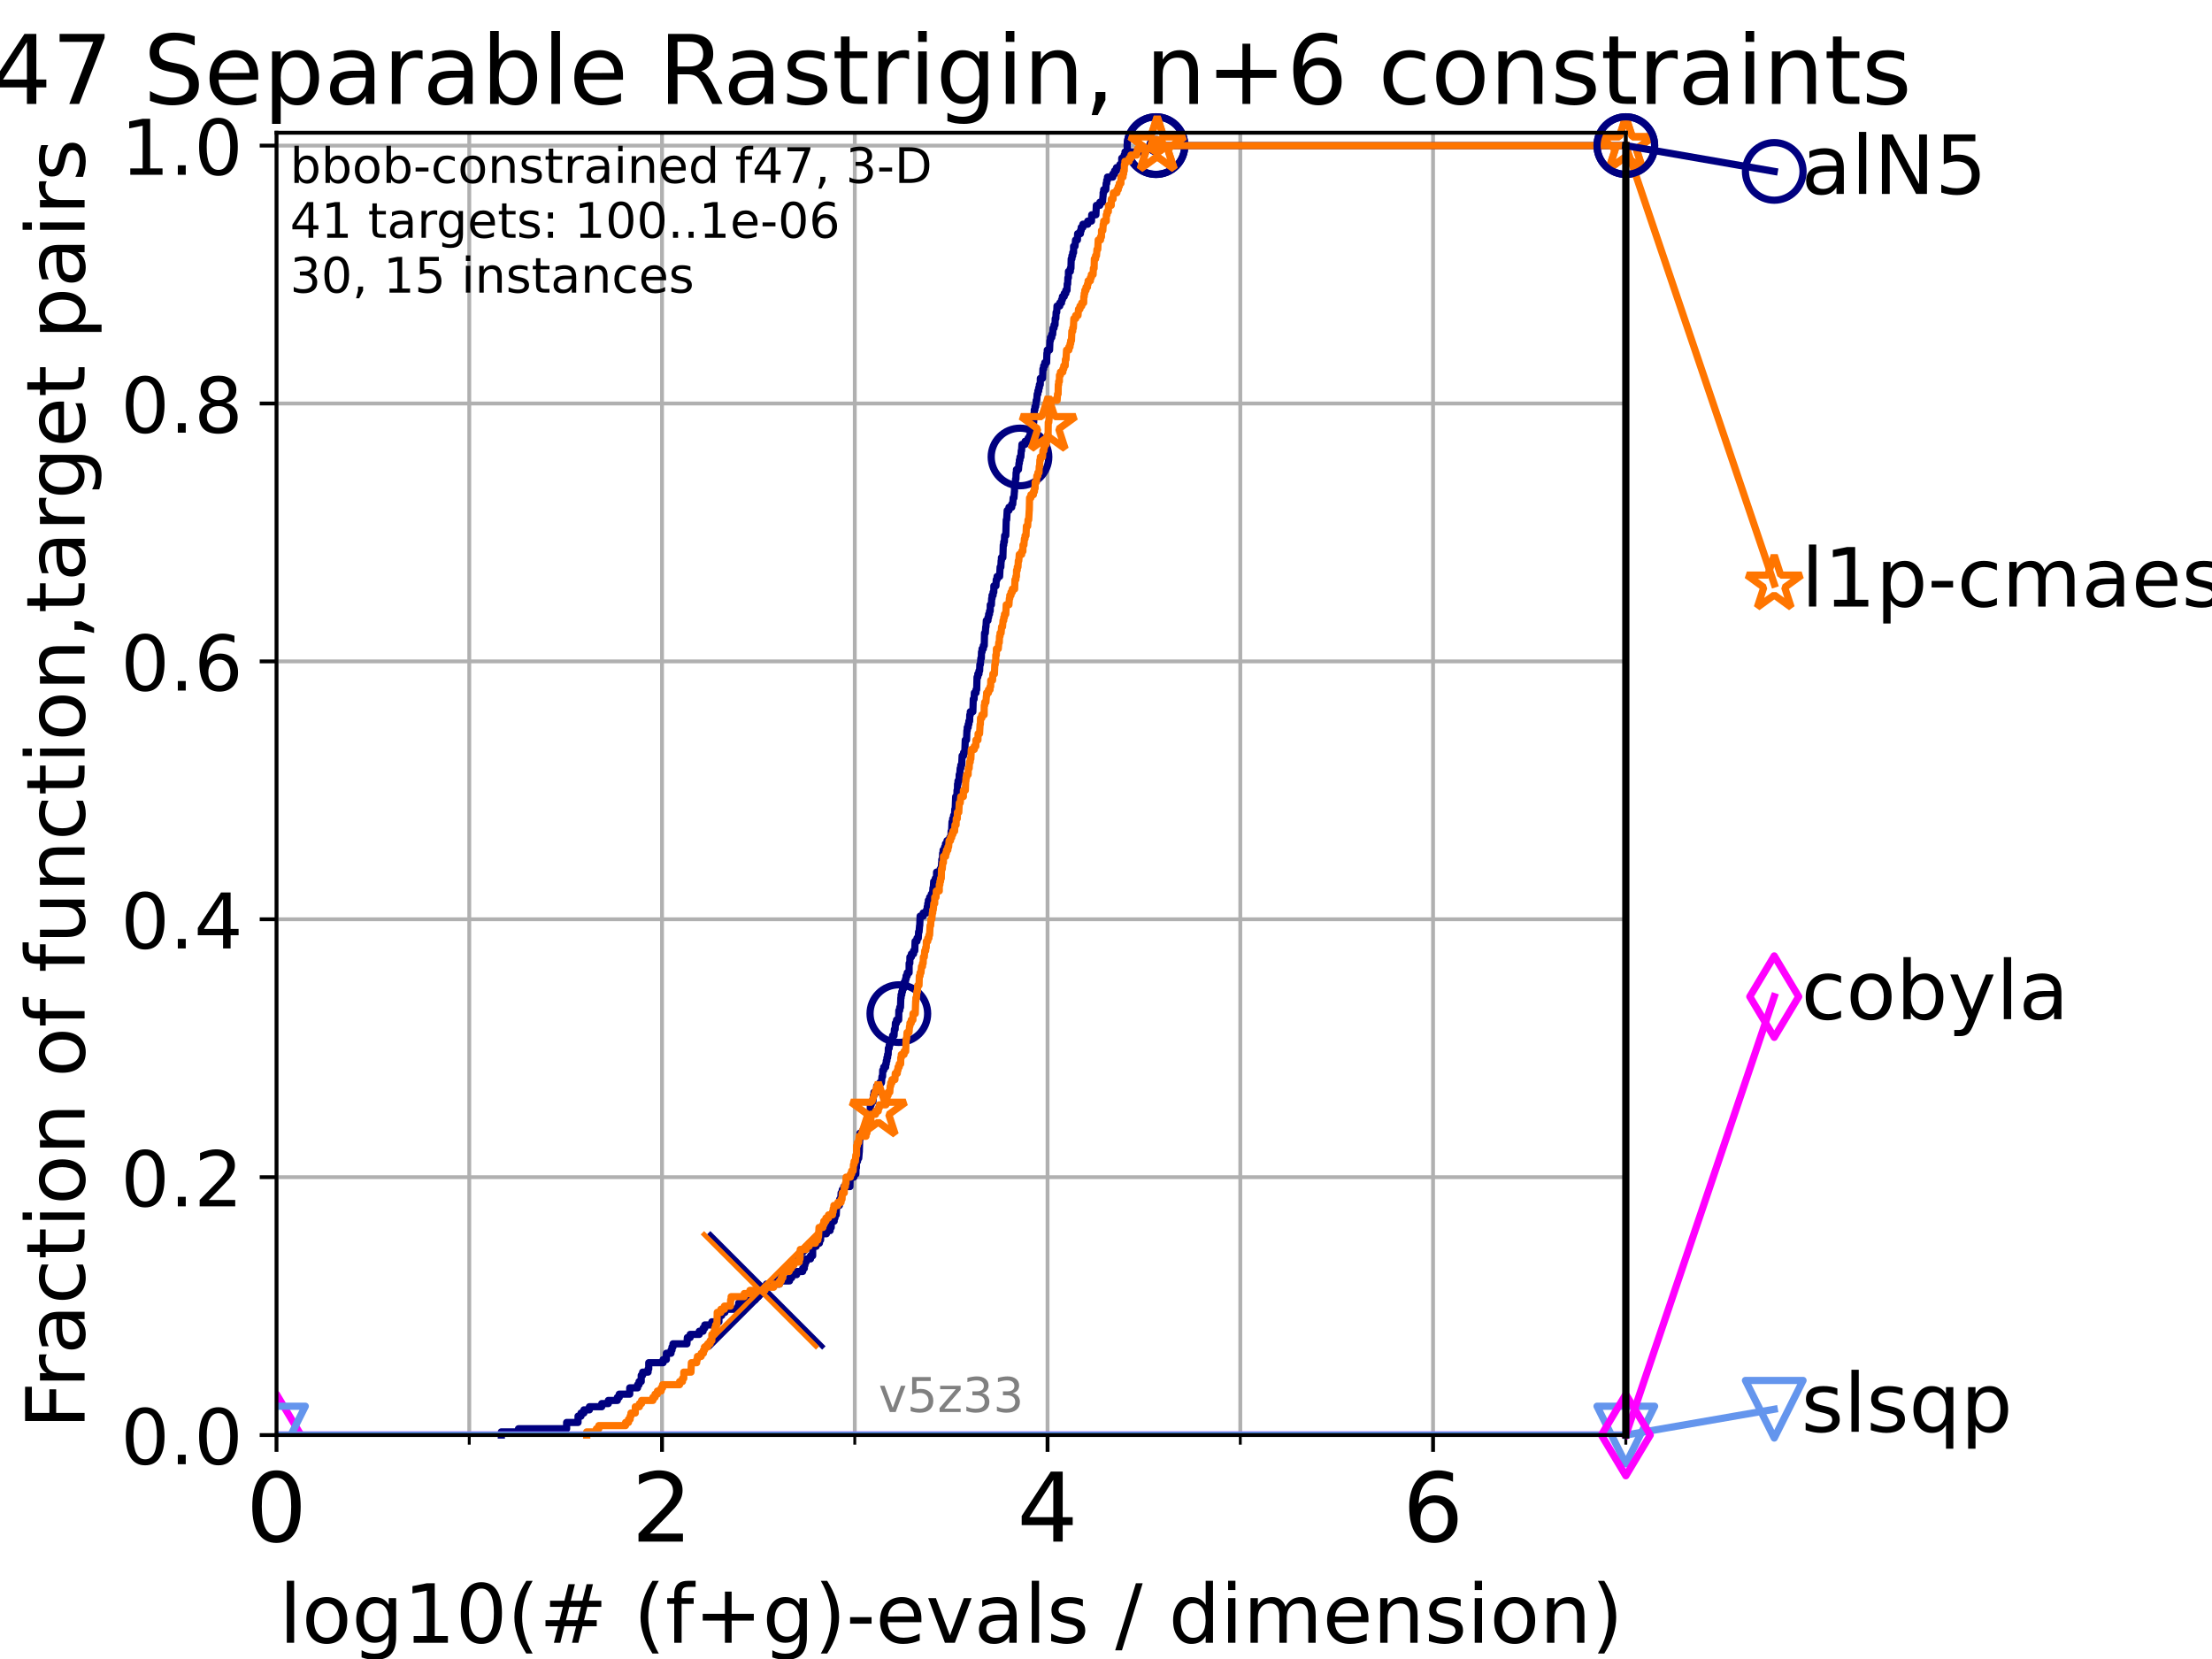 <?xml version="1.0" encoding="utf-8" standalone="no"?>
<!DOCTYPE svg PUBLIC "-//W3C//DTD SVG 1.1//EN"
  "http://www.w3.org/Graphics/SVG/1.1/DTD/svg11.dtd">
<!-- Created with matplotlib (https://matplotlib.org/) -->
<svg height="345.6pt" version="1.1" viewBox="0 0 460.8 345.6" width="460.8pt" xmlns="http://www.w3.org/2000/svg" xmlns:xlink="http://www.w3.org/1999/xlink">
 <defs>
  <style type="text/css">*{stroke-linecap:butt;stroke-linejoin:round;}</style>
 </defs>
 <g id="figure_1">
  <g id="patch_1">
   <path d="M 0 345.6 
L 460.8 345.6 
L 460.8 0 
L 0 0 
z
" style="fill:#ffffff;"/>
  </g>
  <g id="axes_1">
   <g id="patch_2">
    <path d="M 57.6 298.944 
L 338.688 298.944 
L 338.688 27.648 
L 57.6 27.648 
z
" style="fill:#ffffff;"/>
   </g>
   <g id="matplotlib.axis_1">
    <g id="xtick_1">
     <g id="line2d_1">
      <path clip-path="url(#p9e80839d5c)" d="M 57.6 298.944 
L 57.6 27.648 
" style="fill:none;stroke:#b0b0b0;stroke-linecap:square;stroke-width:0.8;"/>
     </g>
     <g id="line2d_2">
      <defs>
       <path d="M 0 0 
L 0 3.5 
" id="m197ec1e572" style="stroke:#000000;stroke-width:0.8;"/>
      </defs>
      <g>
       <use style="stroke:#000000;stroke-width:0.8;" x="57.6" xlink:href="#m197ec1e572" y="298.944"/>
      </g>
     </g>
     <g id="text_1">
      <!-- 0 -->
      <g transform="translate(51.237 321.141)scale(0.2 -0.2)">
       <defs>
        <path d="M 31.781 66.406 
Q 24.172 66.406 20.328 58.906 
Q 16.5 51.422 16.5 36.375 
Q 16.5 21.391 20.328 13.891 
Q 24.172 6.391 31.781 6.391 
Q 39.453 6.391 43.281 13.891 
Q 47.125 21.391 47.125 36.375 
Q 47.125 51.422 43.281 58.906 
Q 39.453 66.406 31.781 66.406 
z
M 31.781 74.219 
Q 44.047 74.219 50.516 64.516 
Q 56.984 54.828 56.984 36.375 
Q 56.984 17.969 50.516 8.266 
Q 44.047 -1.422 31.781 -1.422 
Q 19.531 -1.422 13.062 8.266 
Q 6.594 17.969 6.594 36.375 
Q 6.594 54.828 13.062 64.516 
Q 19.531 74.219 31.781 74.219 
z
" id="DejaVuSans-48"/>
       </defs>
       <use xlink:href="#DejaVuSans-48"/>
      </g>
     </g>
    </g>
    <g id="xtick_2">
     <g id="line2d_3">
      <path clip-path="url(#p9e80839d5c)" d="M 137.911 298.944 
L 137.911 27.648 
" style="fill:none;stroke:#b0b0b0;stroke-linecap:square;stroke-width:0.8;"/>
     </g>
     <g id="line2d_4">
      <g>
       <use style="stroke:#000000;stroke-width:0.8;" x="137.911" xlink:href="#m197ec1e572" y="298.944"/>
      </g>
     </g>
     <g id="text_2">
      <!-- 2 -->
      <g transform="translate(131.548 321.141)scale(0.2 -0.2)">
       <defs>
        <path d="M 19.188 8.297 
L 53.609 8.297 
L 53.609 0 
L 7.328 0 
L 7.328 8.297 
Q 12.938 14.109 22.625 23.891 
Q 32.328 33.688 34.812 36.531 
Q 39.547 41.844 41.422 45.531 
Q 43.312 49.219 43.312 52.781 
Q 43.312 58.594 39.234 62.25 
Q 35.156 65.922 28.609 65.922 
Q 23.969 65.922 18.812 64.312 
Q 13.672 62.703 7.812 59.422 
L 7.812 69.391 
Q 13.766 71.781 18.938 73 
Q 24.125 74.219 28.422 74.219 
Q 39.75 74.219 46.484 68.547 
Q 53.219 62.891 53.219 53.422 
Q 53.219 48.922 51.531 44.891 
Q 49.859 40.875 45.406 35.406 
Q 44.188 33.984 37.641 27.219 
Q 31.109 20.453 19.188 8.297 
z
" id="DejaVuSans-50"/>
       </defs>
       <use xlink:href="#DejaVuSans-50"/>
      </g>
     </g>
    </g>
    <g id="xtick_3">
     <g id="line2d_5">
      <path clip-path="url(#p9e80839d5c)" d="M 218.222 298.944 
L 218.222 27.648 
" style="fill:none;stroke:#b0b0b0;stroke-linecap:square;stroke-width:0.8;"/>
     </g>
     <g id="line2d_6">
      <g>
       <use style="stroke:#000000;stroke-width:0.8;" x="218.222" xlink:href="#m197ec1e572" y="298.944"/>
      </g>
     </g>
     <g id="text_3">
      <!-- 4 -->
      <g transform="translate(211.859 321.141)scale(0.2 -0.2)">
       <defs>
        <path d="M 37.797 64.312 
L 12.891 25.391 
L 37.797 25.391 
z
M 35.203 72.906 
L 47.609 72.906 
L 47.609 25.391 
L 58.016 25.391 
L 58.016 17.188 
L 47.609 17.188 
L 47.609 0 
L 37.797 0 
L 37.797 17.188 
L 4.891 17.188 
L 4.891 26.703 
z
" id="DejaVuSans-52"/>
       </defs>
       <use xlink:href="#DejaVuSans-52"/>
      </g>
     </g>
    </g>
    <g id="xtick_4">
     <g id="line2d_7">
      <path clip-path="url(#p9e80839d5c)" d="M 298.533 298.944 
L 298.533 27.648 
" style="fill:none;stroke:#b0b0b0;stroke-linecap:square;stroke-width:0.8;"/>
     </g>
     <g id="line2d_8">
      <g>
       <use style="stroke:#000000;stroke-width:0.8;" x="298.533" xlink:href="#m197ec1e572" y="298.944"/>
      </g>
     </g>
     <g id="text_4">
      <!-- 6 -->
      <g transform="translate(292.17 321.141)scale(0.2 -0.2)">
       <defs>
        <path d="M 33.016 40.375 
Q 26.375 40.375 22.484 35.828 
Q 18.609 31.297 18.609 23.391 
Q 18.609 15.531 22.484 10.953 
Q 26.375 6.391 33.016 6.391 
Q 39.656 6.391 43.531 10.953 
Q 47.406 15.531 47.406 23.391 
Q 47.406 31.297 43.531 35.828 
Q 39.656 40.375 33.016 40.375 
z
M 52.594 71.297 
L 52.594 62.312 
Q 48.875 64.062 45.094 64.984 
Q 41.312 65.922 37.594 65.922 
Q 27.828 65.922 22.672 59.328 
Q 17.531 52.734 16.797 39.406 
Q 19.672 43.656 24.016 45.922 
Q 28.375 48.188 33.594 48.188 
Q 44.578 48.188 50.953 41.516 
Q 57.328 34.859 57.328 23.391 
Q 57.328 12.156 50.688 5.359 
Q 44.047 -1.422 33.016 -1.422 
Q 20.359 -1.422 13.672 8.266 
Q 6.984 17.969 6.984 36.375 
Q 6.984 53.656 15.188 63.938 
Q 23.391 74.219 37.203 74.219 
Q 40.922 74.219 44.703 73.484 
Q 48.484 72.75 52.594 71.297 
z
" id="DejaVuSans-54"/>
       </defs>
       <use xlink:href="#DejaVuSans-54"/>
      </g>
     </g>
    </g>
    <g id="xtick_5">
     <g id="line2d_9">
      <path clip-path="url(#p9e80839d5c)" d="M 97.755 298.944 
L 97.755 27.648 
" style="fill:none;stroke:#b0b0b0;stroke-linecap:square;stroke-width:0.8;"/>
     </g>
     <g id="line2d_10">
      <defs>
       <path d="M 0 0 
L 0 2 
" id="m4980aabc0c" style="stroke:#000000;stroke-width:0.6;"/>
      </defs>
      <g>
       <use style="stroke:#000000;stroke-width:0.6;" x="97.755" xlink:href="#m4980aabc0c" y="298.944"/>
      </g>
     </g>
    </g>
    <g id="xtick_6">
     <g id="line2d_11">
      <path clip-path="url(#p9e80839d5c)" d="M 178.066 298.944 
L 178.066 27.648 
" style="fill:none;stroke:#b0b0b0;stroke-linecap:square;stroke-width:0.8;"/>
     </g>
     <g id="line2d_12">
      <g>
       <use style="stroke:#000000;stroke-width:0.6;" x="178.066" xlink:href="#m4980aabc0c" y="298.944"/>
      </g>
     </g>
    </g>
    <g id="xtick_7">
     <g id="line2d_13">
      <path clip-path="url(#p9e80839d5c)" d="M 258.377 298.944 
L 258.377 27.648 
" style="fill:none;stroke:#b0b0b0;stroke-linecap:square;stroke-width:0.8;"/>
     </g>
     <g id="line2d_14">
      <g>
       <use style="stroke:#000000;stroke-width:0.6;" x="258.377" xlink:href="#m4980aabc0c" y="298.944"/>
      </g>
     </g>
    </g>
    <g id="xtick_8">
     <g id="line2d_15">
      <path clip-path="url(#p9e80839d5c)" d="M 338.688 298.944 
L 338.688 27.648 
" style="fill:none;stroke:#b0b0b0;stroke-linecap:square;stroke-width:0.8;"/>
     </g>
     <g id="line2d_16">
      <g>
       <use style="stroke:#000000;stroke-width:0.6;" x="338.688" xlink:href="#m4980aabc0c" y="298.944"/>
      </g>
     </g>
    </g>
    <g id="text_5">
     <!-- log10(# (f+g)-evals / dimension) -->
     <g transform="translate(58.145 342.218)scale(0.17 -0.17)">
      <defs>
       <path d="M 9.422 75.984 
L 18.406 75.984 
L 18.406 0 
L 9.422 0 
z
" id="DejaVuSans-108"/>
       <path d="M 30.609 48.391 
Q 23.391 48.391 19.188 42.75 
Q 14.984 37.109 14.984 27.297 
Q 14.984 17.484 19.156 11.844 
Q 23.344 6.203 30.609 6.203 
Q 37.797 6.203 41.984 11.859 
Q 46.188 17.531 46.188 27.297 
Q 46.188 37.016 41.984 42.703 
Q 37.797 48.391 30.609 48.391 
z
M 30.609 56 
Q 42.328 56 49.016 48.375 
Q 55.719 40.766 55.719 27.297 
Q 55.719 13.875 49.016 6.219 
Q 42.328 -1.422 30.609 -1.422 
Q 18.844 -1.422 12.172 6.219 
Q 5.516 13.875 5.516 27.297 
Q 5.516 40.766 12.172 48.375 
Q 18.844 56 30.609 56 
z
" id="DejaVuSans-111"/>
       <path d="M 45.406 27.984 
Q 45.406 37.75 41.375 43.109 
Q 37.359 48.484 30.078 48.484 
Q 22.859 48.484 18.828 43.109 
Q 14.797 37.75 14.797 27.984 
Q 14.797 18.266 18.828 12.891 
Q 22.859 7.516 30.078 7.516 
Q 37.359 7.516 41.375 12.891 
Q 45.406 18.266 45.406 27.984 
z
M 54.391 6.781 
Q 54.391 -7.172 48.188 -13.984 
Q 42 -20.797 29.203 -20.797 
Q 24.469 -20.797 20.266 -20.094 
Q 16.062 -19.391 12.109 -17.922 
L 12.109 -9.188 
Q 16.062 -11.328 19.922 -12.344 
Q 23.781 -13.375 27.781 -13.375 
Q 36.625 -13.375 41.016 -8.766 
Q 45.406 -4.156 45.406 5.172 
L 45.406 9.625 
Q 42.625 4.781 38.281 2.391 
Q 33.938 0 27.875 0 
Q 17.828 0 11.672 7.656 
Q 5.516 15.328 5.516 27.984 
Q 5.516 40.672 11.672 48.328 
Q 17.828 56 27.875 56 
Q 33.938 56 38.281 53.609 
Q 42.625 51.219 45.406 46.391 
L 45.406 54.688 
L 54.391 54.688 
z
" id="DejaVuSans-103"/>
       <path d="M 12.406 8.297 
L 28.516 8.297 
L 28.516 63.922 
L 10.984 60.406 
L 10.984 69.391 
L 28.422 72.906 
L 38.281 72.906 
L 38.281 8.297 
L 54.391 8.297 
L 54.391 0 
L 12.406 0 
z
" id="DejaVuSans-49"/>
       <path d="M 31 75.875 
Q 24.469 64.656 21.281 53.656 
Q 18.109 42.672 18.109 31.391 
Q 18.109 20.125 21.312 9.062 
Q 24.516 -2 31 -13.188 
L 23.188 -13.188 
Q 15.875 -1.703 12.234 9.375 
Q 8.594 20.453 8.594 31.391 
Q 8.594 42.281 12.203 53.312 
Q 15.828 64.359 23.188 75.875 
z
" id="DejaVuSans-40"/>
       <path d="M 51.125 44 
L 36.922 44 
L 32.812 27.688 
L 47.125 27.688 
z
M 43.797 71.781 
L 38.719 51.516 
L 52.984 51.516 
L 58.109 71.781 
L 65.922 71.781 
L 60.891 51.516 
L 76.125 51.516 
L 76.125 44 
L 58.984 44 
L 54.984 27.688 
L 70.516 27.688 
L 70.516 20.219 
L 53.078 20.219 
L 48 0 
L 40.188 0 
L 45.219 20.219 
L 30.906 20.219 
L 25.875 0 
L 18.016 0 
L 23.094 20.219 
L 7.719 20.219 
L 7.719 27.688 
L 24.906 27.688 
L 29 44 
L 13.281 44 
L 13.281 51.516 
L 30.906 51.516 
L 35.891 71.781 
z
" id="DejaVuSans-35"/>
       <path id="DejaVuSans-32"/>
       <path d="M 37.109 75.984 
L 37.109 68.5 
L 28.516 68.5 
Q 23.688 68.5 21.797 66.547 
Q 19.922 64.594 19.922 59.516 
L 19.922 54.688 
L 34.719 54.688 
L 34.719 47.703 
L 19.922 47.703 
L 19.922 0 
L 10.891 0 
L 10.891 47.703 
L 2.297 47.703 
L 2.297 54.688 
L 10.891 54.688 
L 10.891 58.5 
Q 10.891 67.625 15.141 71.797 
Q 19.391 75.984 28.609 75.984 
z
" id="DejaVuSans-102"/>
       <path d="M 46 62.703 
L 46 35.5 
L 73.188 35.5 
L 73.188 27.203 
L 46 27.203 
L 46 0 
L 37.797 0 
L 37.797 27.203 
L 10.594 27.203 
L 10.594 35.5 
L 37.797 35.5 
L 37.797 62.703 
z
" id="DejaVuSans-43"/>
       <path d="M 8.016 75.875 
L 15.828 75.875 
Q 23.141 64.359 26.781 53.312 
Q 30.422 42.281 30.422 31.391 
Q 30.422 20.453 26.781 9.375 
Q 23.141 -1.703 15.828 -13.188 
L 8.016 -13.188 
Q 14.5 -2 17.703 9.062 
Q 20.906 20.125 20.906 31.391 
Q 20.906 42.672 17.703 53.656 
Q 14.5 64.656 8.016 75.875 
z
" id="DejaVuSans-41"/>
       <path d="M 4.891 31.391 
L 31.203 31.391 
L 31.203 23.391 
L 4.891 23.391 
z
" id="DejaVuSans-45"/>
       <path d="M 56.203 29.594 
L 56.203 25.203 
L 14.891 25.203 
Q 15.484 15.922 20.484 11.062 
Q 25.484 6.203 34.422 6.203 
Q 39.594 6.203 44.453 7.469 
Q 49.312 8.734 54.109 11.281 
L 54.109 2.781 
Q 49.266 0.734 44.188 -0.344 
Q 39.109 -1.422 33.891 -1.422 
Q 20.797 -1.422 13.156 6.188 
Q 5.516 13.812 5.516 26.812 
Q 5.516 40.234 12.766 48.109 
Q 20.016 56 32.328 56 
Q 43.359 56 49.781 48.891 
Q 56.203 41.797 56.203 29.594 
z
M 47.219 32.234 
Q 47.125 39.594 43.094 43.984 
Q 39.062 48.391 32.422 48.391 
Q 24.906 48.391 20.391 44.141 
Q 15.875 39.891 15.188 32.172 
z
" id="DejaVuSans-101"/>
       <path d="M 2.984 54.688 
L 12.5 54.688 
L 29.594 8.797 
L 46.688 54.688 
L 56.203 54.688 
L 35.688 0 
L 23.484 0 
z
" id="DejaVuSans-118"/>
       <path d="M 34.281 27.484 
Q 23.391 27.484 19.188 25 
Q 14.984 22.516 14.984 16.5 
Q 14.984 11.719 18.141 8.906 
Q 21.297 6.109 26.703 6.109 
Q 34.188 6.109 38.703 11.406 
Q 43.219 16.703 43.219 25.484 
L 43.219 27.484 
z
M 52.203 31.203 
L 52.203 0 
L 43.219 0 
L 43.219 8.297 
Q 40.141 3.328 35.547 0.953 
Q 30.953 -1.422 24.312 -1.422 
Q 15.922 -1.422 10.953 3.297 
Q 6 8.016 6 15.922 
Q 6 25.141 12.172 29.828 
Q 18.359 34.516 30.609 34.516 
L 43.219 34.516 
L 43.219 35.406 
Q 43.219 41.609 39.141 45 
Q 35.062 48.391 27.688 48.391 
Q 23 48.391 18.547 47.266 
Q 14.109 46.141 10.016 43.891 
L 10.016 52.203 
Q 14.938 54.109 19.578 55.047 
Q 24.219 56 28.609 56 
Q 40.484 56 46.344 49.844 
Q 52.203 43.703 52.203 31.203 
z
" id="DejaVuSans-97"/>
       <path d="M 44.281 53.078 
L 44.281 44.578 
Q 40.484 46.531 36.375 47.5 
Q 32.281 48.484 27.875 48.484 
Q 21.188 48.484 17.844 46.438 
Q 14.5 44.391 14.5 40.281 
Q 14.5 37.156 16.891 35.375 
Q 19.281 33.594 26.516 31.984 
L 29.594 31.297 
Q 39.156 29.25 43.188 25.516 
Q 47.219 21.781 47.219 15.094 
Q 47.219 7.469 41.188 3.016 
Q 35.156 -1.422 24.609 -1.422 
Q 20.219 -1.422 15.453 -0.562 
Q 10.688 0.297 5.422 2 
L 5.422 11.281 
Q 10.406 8.688 15.234 7.391 
Q 20.062 6.109 24.812 6.109 
Q 31.156 6.109 34.562 8.281 
Q 37.984 10.453 37.984 14.406 
Q 37.984 18.062 35.516 20.016 
Q 33.062 21.969 24.703 23.781 
L 21.578 24.516 
Q 13.234 26.266 9.516 29.906 
Q 5.812 33.547 5.812 39.891 
Q 5.812 47.609 11.281 51.797 
Q 16.75 56 26.812 56 
Q 31.781 56 36.172 55.266 
Q 40.578 54.547 44.281 53.078 
z
" id="DejaVuSans-115"/>
       <path d="M 25.391 72.906 
L 33.688 72.906 
L 8.297 -9.281 
L 0 -9.281 
z
" id="DejaVuSans-47"/>
       <path d="M 45.406 46.391 
L 45.406 75.984 
L 54.391 75.984 
L 54.391 0 
L 45.406 0 
L 45.406 8.203 
Q 42.578 3.328 38.25 0.953 
Q 33.938 -1.422 27.875 -1.422 
Q 17.969 -1.422 11.734 6.484 
Q 5.516 14.406 5.516 27.297 
Q 5.516 40.188 11.734 48.094 
Q 17.969 56 27.875 56 
Q 33.938 56 38.25 53.625 
Q 42.578 51.266 45.406 46.391 
z
M 14.797 27.297 
Q 14.797 17.391 18.875 11.75 
Q 22.953 6.109 30.078 6.109 
Q 37.203 6.109 41.297 11.75 
Q 45.406 17.391 45.406 27.297 
Q 45.406 37.203 41.297 42.844 
Q 37.203 48.484 30.078 48.484 
Q 22.953 48.484 18.875 42.844 
Q 14.797 37.203 14.797 27.297 
z
" id="DejaVuSans-100"/>
       <path d="M 9.422 54.688 
L 18.406 54.688 
L 18.406 0 
L 9.422 0 
z
M 9.422 75.984 
L 18.406 75.984 
L 18.406 64.594 
L 9.422 64.594 
z
" id="DejaVuSans-105"/>
       <path d="M 52 44.188 
Q 55.375 50.25 60.062 53.125 
Q 64.75 56 71.094 56 
Q 79.641 56 84.281 50.016 
Q 88.922 44.047 88.922 33.016 
L 88.922 0 
L 79.891 0 
L 79.891 32.719 
Q 79.891 40.578 77.094 44.375 
Q 74.312 48.188 68.609 48.188 
Q 61.625 48.188 57.562 43.547 
Q 53.516 38.922 53.516 30.906 
L 53.516 0 
L 44.484 0 
L 44.484 32.719 
Q 44.484 40.625 41.703 44.406 
Q 38.922 48.188 33.109 48.188 
Q 26.219 48.188 22.156 43.531 
Q 18.109 38.875 18.109 30.906 
L 18.109 0 
L 9.078 0 
L 9.078 54.688 
L 18.109 54.688 
L 18.109 46.188 
Q 21.188 51.219 25.484 53.609 
Q 29.781 56 35.688 56 
Q 41.656 56 45.828 52.969 
Q 50 49.953 52 44.188 
z
" id="DejaVuSans-109"/>
       <path d="M 54.891 33.016 
L 54.891 0 
L 45.906 0 
L 45.906 32.719 
Q 45.906 40.484 42.875 44.328 
Q 39.844 48.188 33.797 48.188 
Q 26.516 48.188 22.312 43.547 
Q 18.109 38.922 18.109 30.906 
L 18.109 0 
L 9.078 0 
L 9.078 54.688 
L 18.109 54.688 
L 18.109 46.188 
Q 21.344 51.125 25.703 53.562 
Q 30.078 56 35.797 56 
Q 45.219 56 50.047 50.172 
Q 54.891 44.344 54.891 33.016 
z
" id="DejaVuSans-110"/>
      </defs>
      <use xlink:href="#DejaVuSans-108"/>
      <use x="27.783" xlink:href="#DejaVuSans-111"/>
      <use x="88.965" xlink:href="#DejaVuSans-103"/>
      <use x="152.441" xlink:href="#DejaVuSans-49"/>
      <use x="216.064" xlink:href="#DejaVuSans-48"/>
      <use x="279.688" xlink:href="#DejaVuSans-40"/>
      <use x="318.701" xlink:href="#DejaVuSans-35"/>
      <use x="402.49" xlink:href="#DejaVuSans-32"/>
      <use x="434.277" xlink:href="#DejaVuSans-40"/>
      <use x="473.291" xlink:href="#DejaVuSans-102"/>
      <use x="508.496" xlink:href="#DejaVuSans-43"/>
      <use x="592.285" xlink:href="#DejaVuSans-103"/>
      <use x="655.762" xlink:href="#DejaVuSans-41"/>
      <use x="694.775" xlink:href="#DejaVuSans-45"/>
      <use x="730.859" xlink:href="#DejaVuSans-101"/>
      <use x="792.383" xlink:href="#DejaVuSans-118"/>
      <use x="851.562" xlink:href="#DejaVuSans-97"/>
      <use x="912.842" xlink:href="#DejaVuSans-108"/>
      <use x="940.625" xlink:href="#DejaVuSans-115"/>
      <use x="992.725" xlink:href="#DejaVuSans-32"/>
      <use x="1024.512" xlink:href="#DejaVuSans-47"/>
      <use x="1058.203" xlink:href="#DejaVuSans-32"/>
      <use x="1089.99" xlink:href="#DejaVuSans-100"/>
      <use x="1153.467" xlink:href="#DejaVuSans-105"/>
      <use x="1181.25" xlink:href="#DejaVuSans-109"/>
      <use x="1278.662" xlink:href="#DejaVuSans-101"/>
      <use x="1340.186" xlink:href="#DejaVuSans-110"/>
      <use x="1403.564" xlink:href="#DejaVuSans-115"/>
      <use x="1455.664" xlink:href="#DejaVuSans-105"/>
      <use x="1483.447" xlink:href="#DejaVuSans-111"/>
      <use x="1544.629" xlink:href="#DejaVuSans-110"/>
      <use x="1608.008" xlink:href="#DejaVuSans-41"/>
     </g>
    </g>
   </g>
   <g id="matplotlib.axis_2">
    <g id="ytick_1">
     <g id="line2d_17">
      <path clip-path="url(#p9e80839d5c)" d="M 57.6 298.944 
L 338.688 298.944 
" style="fill:none;stroke:#b0b0b0;stroke-linecap:square;stroke-width:0.8;"/>
     </g>
     <g id="line2d_18">
      <defs>
       <path d="M 0 0 
L -3.5 0 
" id="mb605160910" style="stroke:#000000;stroke-width:0.8;"/>
      </defs>
      <g>
       <use style="stroke:#000000;stroke-width:0.8;" x="57.6" xlink:href="#mb605160910" y="298.944"/>
      </g>
     </g>
     <g id="text_6">
      <!-- 0.0 -->
      <g transform="translate(25.155 305.023)scale(0.16 -0.16)">
       <defs>
        <path d="M 10.688 12.406 
L 21 12.406 
L 21 0 
L 10.688 0 
z
" id="DejaVuSans-46"/>
       </defs>
       <use xlink:href="#DejaVuSans-48"/>
       <use x="63.623" xlink:href="#DejaVuSans-46"/>
       <use x="95.41" xlink:href="#DejaVuSans-48"/>
      </g>
     </g>
    </g>
    <g id="ytick_2">
     <g id="line2d_19">
      <path clip-path="url(#p9e80839d5c)" d="M 57.6 245.222 
L 338.688 245.222 
" style="fill:none;stroke:#b0b0b0;stroke-linecap:square;stroke-width:0.8;"/>
     </g>
     <g id="line2d_20">
      <g>
       <use style="stroke:#000000;stroke-width:0.8;" x="57.6" xlink:href="#mb605160910" y="245.222"/>
      </g>
     </g>
     <g id="text_7">
      <!-- 0.2 -->
      <g transform="translate(25.155 251.301)scale(0.16 -0.16)">
       <use xlink:href="#DejaVuSans-48"/>
       <use x="63.623" xlink:href="#DejaVuSans-46"/>
       <use x="95.41" xlink:href="#DejaVuSans-50"/>
      </g>
     </g>
    </g>
    <g id="ytick_3">
     <g id="line2d_21">
      <path clip-path="url(#p9e80839d5c)" d="M 57.6 191.5 
L 338.688 191.5 
" style="fill:none;stroke:#b0b0b0;stroke-linecap:square;stroke-width:0.8;"/>
     </g>
     <g id="line2d_22">
      <g>
       <use style="stroke:#000000;stroke-width:0.8;" x="57.6" xlink:href="#mb605160910" y="191.5"/>
      </g>
     </g>
     <g id="text_8">
      <!-- 0.4 -->
      <g transform="translate(25.155 197.579)scale(0.16 -0.16)">
       <use xlink:href="#DejaVuSans-48"/>
       <use x="63.623" xlink:href="#DejaVuSans-46"/>
       <use x="95.41" xlink:href="#DejaVuSans-52"/>
      </g>
     </g>
    </g>
    <g id="ytick_4">
     <g id="line2d_23">
      <path clip-path="url(#p9e80839d5c)" d="M 57.6 137.778 
L 338.688 137.778 
" style="fill:none;stroke:#b0b0b0;stroke-linecap:square;stroke-width:0.8;"/>
     </g>
     <g id="line2d_24">
      <g>
       <use style="stroke:#000000;stroke-width:0.8;" x="57.6" xlink:href="#mb605160910" y="137.778"/>
      </g>
     </g>
     <g id="text_9">
      <!-- 0.6 -->
      <g transform="translate(25.155 143.857)scale(0.16 -0.16)">
       <use xlink:href="#DejaVuSans-48"/>
       <use x="63.623" xlink:href="#DejaVuSans-46"/>
       <use x="95.41" xlink:href="#DejaVuSans-54"/>
      </g>
     </g>
    </g>
    <g id="ytick_5">
     <g id="line2d_25">
      <path clip-path="url(#p9e80839d5c)" d="M 57.6 84.056 
L 338.688 84.056 
" style="fill:none;stroke:#b0b0b0;stroke-linecap:square;stroke-width:0.8;"/>
     </g>
     <g id="line2d_26">
      <g>
       <use style="stroke:#000000;stroke-width:0.8;" x="57.6" xlink:href="#mb605160910" y="84.056"/>
      </g>
     </g>
     <g id="text_10">
      <!-- 0.8 -->
      <g transform="translate(25.155 90.135)scale(0.16 -0.16)">
       <defs>
        <path d="M 31.781 34.625 
Q 24.75 34.625 20.719 30.859 
Q 16.703 27.094 16.703 20.516 
Q 16.703 13.922 20.719 10.156 
Q 24.75 6.391 31.781 6.391 
Q 38.812 6.391 42.859 10.172 
Q 46.922 13.969 46.922 20.516 
Q 46.922 27.094 42.891 30.859 
Q 38.875 34.625 31.781 34.625 
z
M 21.922 38.812 
Q 15.578 40.375 12.031 44.719 
Q 8.5 49.078 8.5 55.328 
Q 8.5 64.062 14.719 69.141 
Q 20.953 74.219 31.781 74.219 
Q 42.672 74.219 48.875 69.141 
Q 55.078 64.062 55.078 55.328 
Q 55.078 49.078 51.531 44.719 
Q 48 40.375 41.703 38.812 
Q 48.828 37.156 52.797 32.312 
Q 56.781 27.484 56.781 20.516 
Q 56.781 9.906 50.312 4.234 
Q 43.844 -1.422 31.781 -1.422 
Q 19.734 -1.422 13.25 4.234 
Q 6.781 9.906 6.781 20.516 
Q 6.781 27.484 10.781 32.312 
Q 14.797 37.156 21.922 38.812 
z
M 18.312 54.391 
Q 18.312 48.734 21.844 45.562 
Q 25.391 42.391 31.781 42.391 
Q 38.141 42.391 41.719 45.562 
Q 45.312 48.734 45.312 54.391 
Q 45.312 60.062 41.719 63.234 
Q 38.141 66.406 31.781 66.406 
Q 25.391 66.406 21.844 63.234 
Q 18.312 60.062 18.312 54.391 
z
" id="DejaVuSans-56"/>
       </defs>
       <use xlink:href="#DejaVuSans-48"/>
       <use x="63.623" xlink:href="#DejaVuSans-46"/>
       <use x="95.41" xlink:href="#DejaVuSans-56"/>
      </g>
     </g>
    </g>
    <g id="ytick_6">
     <g id="line2d_27">
      <path clip-path="url(#p9e80839d5c)" d="M 57.6 30.334 
L 338.688 30.334 
" style="fill:none;stroke:#b0b0b0;stroke-linecap:square;stroke-width:0.8;"/>
     </g>
     <g id="line2d_28">
      <g>
       <use style="stroke:#000000;stroke-width:0.8;" x="57.6" xlink:href="#mb605160910" y="30.334"/>
      </g>
     </g>
     <g id="text_11">
      <!-- 1.0 -->
      <g transform="translate(25.155 36.413)scale(0.16 -0.16)">
       <use xlink:href="#DejaVuSans-49"/>
       <use x="63.623" xlink:href="#DejaVuSans-46"/>
       <use x="95.41" xlink:href="#DejaVuSans-48"/>
      </g>
     </g>
    </g>
    <g id="text_12">
     <!-- Fraction of function,target pairs -->
     <g transform="translate(17.62 297.681)rotate(-90)scale(0.17 -0.17)">
      <defs>
       <path d="M 9.812 72.906 
L 51.703 72.906 
L 51.703 64.594 
L 19.672 64.594 
L 19.672 43.109 
L 48.578 43.109 
L 48.578 34.812 
L 19.672 34.812 
L 19.672 0 
L 9.812 0 
z
" id="DejaVuSans-70"/>
       <path d="M 41.109 46.297 
Q 39.594 47.172 37.812 47.578 
Q 36.031 48 33.891 48 
Q 26.266 48 22.188 43.047 
Q 18.109 38.094 18.109 28.812 
L 18.109 0 
L 9.078 0 
L 9.078 54.688 
L 18.109 54.688 
L 18.109 46.188 
Q 20.953 51.172 25.484 53.578 
Q 30.031 56 36.531 56 
Q 37.453 56 38.578 55.875 
Q 39.703 55.766 41.062 55.516 
z
" id="DejaVuSans-114"/>
       <path d="M 48.781 52.594 
L 48.781 44.188 
Q 44.969 46.297 41.141 47.344 
Q 37.312 48.391 33.406 48.391 
Q 24.656 48.391 19.812 42.844 
Q 14.984 37.312 14.984 27.297 
Q 14.984 17.281 19.812 11.734 
Q 24.656 6.203 33.406 6.203 
Q 37.312 6.203 41.141 7.25 
Q 44.969 8.297 48.781 10.406 
L 48.781 2.094 
Q 45.016 0.344 40.984 -0.531 
Q 36.969 -1.422 32.422 -1.422 
Q 20.062 -1.422 12.781 6.344 
Q 5.516 14.109 5.516 27.297 
Q 5.516 40.672 12.859 48.328 
Q 20.219 56 33.016 56 
Q 37.156 56 41.109 55.141 
Q 45.062 54.297 48.781 52.594 
z
" id="DejaVuSans-99"/>
       <path d="M 18.312 70.219 
L 18.312 54.688 
L 36.812 54.688 
L 36.812 47.703 
L 18.312 47.703 
L 18.312 18.016 
Q 18.312 11.328 20.141 9.422 
Q 21.969 7.516 27.594 7.516 
L 36.812 7.516 
L 36.812 0 
L 27.594 0 
Q 17.188 0 13.234 3.875 
Q 9.281 7.766 9.281 18.016 
L 9.281 47.703 
L 2.688 47.703 
L 2.688 54.688 
L 9.281 54.688 
L 9.281 70.219 
z
" id="DejaVuSans-116"/>
       <path d="M 8.5 21.578 
L 8.5 54.688 
L 17.484 54.688 
L 17.484 21.922 
Q 17.484 14.156 20.5 10.266 
Q 23.531 6.391 29.594 6.391 
Q 36.859 6.391 41.078 11.031 
Q 45.312 15.672 45.312 23.688 
L 45.312 54.688 
L 54.297 54.688 
L 54.297 0 
L 45.312 0 
L 45.312 8.406 
Q 42.047 3.422 37.719 1 
Q 33.406 -1.422 27.688 -1.422 
Q 18.266 -1.422 13.375 4.438 
Q 8.5 10.297 8.5 21.578 
z
M 31.109 56 
z
" id="DejaVuSans-117"/>
       <path d="M 11.719 12.406 
L 22.016 12.406 
L 22.016 4 
L 14.016 -11.625 
L 7.719 -11.625 
L 11.719 4 
z
" id="DejaVuSans-44"/>
       <path d="M 18.109 8.203 
L 18.109 -20.797 
L 9.078 -20.797 
L 9.078 54.688 
L 18.109 54.688 
L 18.109 46.391 
Q 20.953 51.266 25.266 53.625 
Q 29.594 56 35.594 56 
Q 45.562 56 51.781 48.094 
Q 58.016 40.188 58.016 27.297 
Q 58.016 14.406 51.781 6.484 
Q 45.562 -1.422 35.594 -1.422 
Q 29.594 -1.422 25.266 0.953 
Q 20.953 3.328 18.109 8.203 
z
M 48.688 27.297 
Q 48.688 37.203 44.609 42.844 
Q 40.531 48.484 33.406 48.484 
Q 26.266 48.484 22.188 42.844 
Q 18.109 37.203 18.109 27.297 
Q 18.109 17.391 22.188 11.75 
Q 26.266 6.109 33.406 6.109 
Q 40.531 6.109 44.609 11.75 
Q 48.688 17.391 48.688 27.297 
z
" id="DejaVuSans-112"/>
      </defs>
      <use xlink:href="#DejaVuSans-70"/>
      <use x="50.27" xlink:href="#DejaVuSans-114"/>
      <use x="91.383" xlink:href="#DejaVuSans-97"/>
      <use x="152.662" xlink:href="#DejaVuSans-99"/>
      <use x="207.643" xlink:href="#DejaVuSans-116"/>
      <use x="246.852" xlink:href="#DejaVuSans-105"/>
      <use x="274.635" xlink:href="#DejaVuSans-111"/>
      <use x="335.816" xlink:href="#DejaVuSans-110"/>
      <use x="399.195" xlink:href="#DejaVuSans-32"/>
      <use x="430.982" xlink:href="#DejaVuSans-111"/>
      <use x="492.164" xlink:href="#DejaVuSans-102"/>
      <use x="527.369" xlink:href="#DejaVuSans-32"/>
      <use x="559.156" xlink:href="#DejaVuSans-102"/>
      <use x="594.361" xlink:href="#DejaVuSans-117"/>
      <use x="657.74" xlink:href="#DejaVuSans-110"/>
      <use x="721.119" xlink:href="#DejaVuSans-99"/>
      <use x="776.1" xlink:href="#DejaVuSans-116"/>
      <use x="815.309" xlink:href="#DejaVuSans-105"/>
      <use x="843.092" xlink:href="#DejaVuSans-111"/>
      <use x="904.273" xlink:href="#DejaVuSans-110"/>
      <use x="967.652" xlink:href="#DejaVuSans-44"/>
      <use x="999.439" xlink:href="#DejaVuSans-116"/>
      <use x="1038.648" xlink:href="#DejaVuSans-97"/>
      <use x="1099.928" xlink:href="#DejaVuSans-114"/>
      <use x="1139.291" xlink:href="#DejaVuSans-103"/>
      <use x="1202.768" xlink:href="#DejaVuSans-101"/>
      <use x="1264.291" xlink:href="#DejaVuSans-116"/>
      <use x="1303.5" xlink:href="#DejaVuSans-32"/>
      <use x="1335.287" xlink:href="#DejaVuSans-112"/>
      <use x="1398.764" xlink:href="#DejaVuSans-97"/>
      <use x="1460.043" xlink:href="#DejaVuSans-105"/>
      <use x="1487.826" xlink:href="#DejaVuSans-114"/>
      <use x="1528.939" xlink:href="#DejaVuSans-115"/>
     </g>
    </g>
   </g>
   <g id="line2d_29">
    <defs>
     <path d="M 0 1.5 
C 0.398 1.5 0.779 1.342 1.061 1.061 
C 1.342 0.779 1.5 0.398 1.5 0 
C 1.5 -0.398 1.342 -0.779 1.061 -1.061 
C 0.779 -1.342 0.398 -1.5 0 -1.5 
C -0.398 -1.5 -0.779 -1.342 -1.061 -1.061 
C -1.342 -0.779 -1.5 -0.398 -1.5 0 
C -1.5 0.398 -1.342 0.779 -1.061 1.061 
C -0.779 1.342 -0.398 1.5 0 1.5 
z
" id="me813560aa0" style="stroke:#000080;"/>
    </defs>
    <g>
     <use style="fill:#000080;stroke:#000080;" x="240.81" xlink:href="#me813560aa0" y="30.334"/>
     <use style="fill:#000080;stroke:#000080;" x="240.81" xlink:href="#me813560aa0" y="30.334"/>
    </g>
   </g>
   <g id="line2d_30">
    <path d="M 104.435 298.944 
L 104.435 298.289 
L 108.006 298.289 
L 108.006 297.634 
L 118.04 297.634 
L 118.04 296.323 
L 120.414 296.323 
L 120.414 295.013 
L 121.037 295.013 
L 121.037 294.358 
L 121.638 294.358 
L 121.638 293.703 
L 122.782 293.703 
L 122.782 293.048 
L 125.352 293.048 
L 125.352 292.393 
L 126.729 292.393 
L 126.729 291.737 
L 128.611 291.737 
L 128.611 291.082 
L 129.002 291.082 
L 129.002 290.427 
L 131.185 290.427 
L 131.185 289.117 
L 132.816 289.117 
L 132.816 288.462 
L 133.125 288.462 
L 133.125 287.807 
L 133.578 287.807 
L 133.578 286.496 
L 133.873 286.496 
L 133.873 285.841 
L 135.008 285.841 
L 135.008 285.186 
L 135.145 285.186 
L 135.145 283.876 
L 138.142 283.876 
L 138.142 283.22 
L 138.817 283.22 
L 138.817 281.91 
L 139.783 281.91 
L 139.783 281.255 
L 139.991 281.255 
L 139.991 280.6 
L 140.196 280.6 
L 140.196 279.945 
L 143.101 279.945 
L 143.187 278.634 
L 143.779 278.634 
L 143.779 277.979 
L 145.666 277.979 
L 145.666 277.324 
L 146.467 277.324 
L 146.467 276.669 
L 146.819 276.669 
L 146.819 276.014 
L 148.29 276.014 
L 148.29 275.359 
L 149.765 275.359 
L 149.765 274.048 
L 150.344 274.048 
L 150.344 273.393 
L 151.015 273.393 
L 151.015 272.738 
L 153.75 272.738 
L 153.75 272.083 
L 153.89 272.083 
L 153.89 271.428 
L 155.616 271.428 
L 155.616 270.773 
L 157.339 270.773 
L 157.339 270.118 
L 157.976 270.118 
L 157.976 269.462 
L 158.907 269.462 
L 158.907 268.807 
L 159.658 268.807 
L 159.658 267.497 
L 162.375 267.497 
L 162.375 266.842 
L 164.474 266.842 
L 164.474 266.187 
L 164.924 266.187 
L 164.924 265.532 
L 165.955 265.532 
L 165.955 264.876 
L 167.212 264.876 
L 167.212 264.221 
L 167.556 264.221 
L 167.556 263.566 
L 167.683 263.566 
L 167.683 262.911 
L 167.934 262.911 
L 167.934 262.256 
L 168.845 262.256 
L 168.845 261.601 
L 169.293 261.601 
L 169.293 259.635 
L 170.027 259.635 
L 170.027 258.98 
L 170.696 258.98 
L 170.696 258.325 
L 170.943 258.325 
L 170.978 257.015 
L 172.159 257.015 
L 172.159 256.36 
L 172.925 256.36 
L 172.925 255.704 
L 173.157 255.704 
L 173.173 254.394 
L 173.778 254.394 
L 173.778 253.739 
L 173.941 253.739 
L 173.941 253.084 
L 174.204 253.084 
L 174.291 251.118 
L 174.859 251.118 
L 174.929 249.808 
L 175.15 249.808 
L 175.218 248.498 
L 175.463 248.498 
L 175.463 247.843 
L 175.784 247.843 
L 175.784 247.187 
L 177.061 247.187 
L 177.11 245.222 
L 177.879 245.222 
L 177.879 244.567 
L 178.297 244.567 
L 178.32 243.257 
L 178.412 243.257 
L 178.412 241.946 
L 178.638 241.946 
L 178.638 241.291 
L 178.884 241.291 
L 178.994 239.981 
L 179.006 239.981 
L 179.093 237.36 
L 179.148 237.36 
L 179.148 236.05 
L 179.771 236.05 
L 179.771 235.395 
L 180.28 235.395 
L 180.28 234.74 
L 180.463 234.74 
L 180.463 234.085 
L 180.794 234.085 
L 180.834 232.774 
L 181.1 232.774 
L 181.1 232.119 
L 181.294 232.119 
L 181.304 230.154 
L 181.486 230.154 
L 181.486 229.499 
L 181.864 229.499 
L 181.948 228.188 
L 182.069 228.188 
L 182.069 227.533 
L 182.624 227.533 
L 182.633 226.223 
L 183.248 226.223 
L 183.248 225.568 
L 183.624 225.568 
L 183.734 224.257 
L 183.851 224.257 
L 183.884 222.947 
L 184.099 222.947 
L 184.099 222.292 
L 184.498 222.292 
L 184.498 221.637 
L 184.626 221.637 
L 184.626 220.982 
L 184.761 220.982 
L 184.761 220.326 
L 184.903 220.326 
L 184.903 219.671 
L 185.021 219.671 
L 185.06 218.361 
L 185.238 218.361 
L 185.238 217.706 
L 185.384 217.706 
L 185.384 217.051 
L 185.769 217.051 
L 185.769 216.396 
L 185.94 216.396 
L 185.94 215.74 
L 186.248 215.74 
L 186.321 214.43 
L 186.472 214.43 
L 186.53 213.12 
L 186.764 213.12 
L 186.764 212.465 
L 187.21 212.465 
L 187.245 210.499 
L 187.429 210.499 
L 187.429 209.844 
L 187.591 209.844 
L 187.652 207.879 
L 187.712 207.879 
L 187.712 207.224 
L 187.859 207.224 
L 187.859 206.568 
L 188.011 206.568 
L 188.011 205.913 
L 188.272 205.913 
L 188.362 204.603 
L 188.624 204.603 
L 188.624 203.948 
L 188.757 203.948 
L 188.757 203.293 
L 188.988 203.293 
L 188.988 202.638 
L 189.382 202.638 
L 189.388 200.672 
L 189.533 200.672 
L 189.551 199.362 
L 189.861 199.362 
L 189.861 198.707 
L 190.311 198.707 
L 190.311 198.052 
L 190.562 198.052 
L 190.63 196.086 
L 191.027 196.086 
L 191.027 195.431 
L 191.296 195.431 
L 191.361 194.121 
L 191.459 194.121 
L 191.566 192.81 
L 191.598 192.81 
L 191.678 190.845 
L 192.311 190.845 
L 192.311 190.19 
L 193.011 190.19 
L 193.011 189.535 
L 193.159 189.535 
L 193.159 188.879 
L 193.271 188.879 
L 193.271 188.224 
L 193.392 188.224 
L 193.392 187.569 
L 193.66 187.569 
L 193.66 186.914 
L 194.004 186.914 
L 194.004 186.259 
L 194.258 186.259 
L 194.35 184.949 
L 194.423 184.949 
L 194.505 183.638 
L 194.841 183.638 
L 194.841 182.983 
L 195.084 182.983 
L 195.106 181.673 
L 195.859 181.673 
L 195.859 181.018 
L 196.08 181.018 
L 196.154 179.707 
L 196.196 179.707 
L 196.196 179.052 
L 196.314 179.052 
L 196.367 177.742 
L 196.465 177.742 
L 196.465 177.087 
L 196.778 177.087 
L 196.778 176.432 
L 196.96 176.432 
L 196.96 175.777 
L 197.279 175.777 
L 197.279 175.121 
L 197.85 175.121 
L 197.85 174.466 
L 198.087 174.466 
L 198.135 173.156 
L 198.241 173.156 
L 198.322 171.191 
L 198.463 171.191 
L 198.463 170.535 
L 198.65 170.535 
L 198.65 169.88 
L 198.835 169.88 
L 198.894 168.57 
L 198.979 168.57 
L 199.084 165.949 
L 199.34 165.949 
L 199.364 164.639 
L 199.456 164.639 
L 199.476 163.329 
L 199.568 163.329 
L 199.568 162.674 
L 199.8 162.674 
L 199.814 161.363 
L 199.93 161.363 
L 200.023 160.053 
L 200.151 160.053 
L 200.151 159.398 
L 200.33 159.398 
L 200.427 157.432 
L 200.728 157.432 
L 200.728 156.777 
L 200.98 156.777 
L 201.08 154.157 
L 201.345 154.157 
L 201.424 152.191 
L 201.491 152.191 
L 201.491 151.536 
L 201.69 151.536 
L 201.69 150.881 
L 201.833 150.881 
L 201.833 150.226 
L 201.99 150.226 
L 202.02 148.916 
L 202.134 148.916 
L 202.134 148.26 
L 202.664 148.26 
L 202.746 145.64 
L 202.923 145.64 
L 202.976 144.33 
L 203.321 144.33 
L 203.321 143.674 
L 203.457 143.674 
L 203.533 141.054 
L 203.692 141.054 
L 203.692 140.399 
L 203.936 140.399 
L 203.936 139.743 
L 204.078 139.743 
L 204.117 138.433 
L 204.234 138.433 
L 204.33 137.123 
L 204.433 137.123 
L 204.463 135.813 
L 204.578 135.813 
L 204.578 135.157 
L 204.841 135.157 
L 204.841 134.502 
L 205.037 134.502 
L 205.097 131.882 
L 205.259 131.882 
L 205.349 130.571 
L 205.398 130.571 
L 205.468 129.261 
L 205.815 129.261 
L 205.815 128.606 
L 205.949 128.606 
L 205.949 127.951 
L 206.134 127.951 
L 206.134 127.296 
L 206.282 127.296 
L 206.289 125.985 
L 206.529 125.985 
L 206.579 124.675 
L 206.66 124.675 
L 206.66 124.02 
L 206.876 124.02 
L 206.876 123.365 
L 207.027 123.365 
L 207.04 122.055 
L 207.476 122.055 
L 207.534 120.744 
L 207.709 120.744 
L 207.709 120.089 
L 208.236 120.089 
L 208.341 118.124 
L 208.496 118.124 
L 208.557 116.813 
L 208.615 116.813 
L 208.615 116.158 
L 208.915 116.158 
L 208.997 113.538 
L 209.099 113.538 
L 209.099 112.883 
L 209.232 112.883 
L 209.282 111.572 
L 209.523 111.572 
L 209.621 108.296 
L 209.708 108.296 
L 209.817 106.331 
L 210.184 106.331 
L 210.184 105.676 
L 210.761 105.676 
L 210.761 105.021 
L 210.97 105.021 
L 211.06 103.71 
L 211.224 103.71 
L 211.321 102.4 
L 211.338 102.4 
L 211.352 101.09 
L 211.515 101.09 
L 211.556 99.78 
L 211.636 99.78 
L 211.671 98.469 
L 211.747 98.469 
L 211.747 97.814 
L 212.167 97.814 
L 212.273 96.504 
L 212.352 96.504 
L 212.352 95.849 
L 212.482 95.849 
L 212.482 95.194 
L 212.662 95.194 
L 212.743 93.883 
L 212.813 93.883 
L 212.887 92.573 
L 213.556 92.573 
L 213.556 91.918 
L 214.178 91.918 
L 214.178 91.263 
L 214.515 91.263 
L 214.515 90.608 
L 214.674 90.608 
L 214.674 89.952 
L 215.071 89.952 
L 215.11 88.642 
L 215.2 88.642 
L 215.2 87.987 
L 215.341 87.987 
L 215.413 86.022 
L 215.454 86.022 
L 215.454 85.366 
L 215.591 85.366 
L 215.591 84.711 
L 215.754 84.711 
L 215.862 83.401 
L 215.97 83.401 
L 216.064 82.091 
L 216.203 82.091 
L 216.203 81.435 
L 216.379 81.435 
L 216.379 80.78 
L 216.523 80.78 
L 216.523 80.125 
L 216.707 80.125 
L 216.725 78.815 
L 217.183 78.815 
L 217.259 76.849 
L 217.413 76.849 
L 217.413 76.194 
L 217.645 76.194 
L 217.645 75.539 
L 218.028 75.539 
L 218.089 73.574 
L 218.165 73.574 
L 218.165 72.919 
L 218.646 72.919 
L 218.726 70.953 
L 218.821 70.953 
L 218.821 70.298 
L 219.101 70.298 
L 219.101 69.643 
L 219.29 69.643 
L 219.372 68.333 
L 219.578 68.333 
L 219.578 67.677 
L 219.783 67.677 
L 219.817 66.367 
L 219.953 66.367 
L 220.01 65.057 
L 220.136 65.057 
L 220.193 63.747 
L 220.769 63.747 
L 220.769 63.091 
L 221.14 63.091 
L 221.14 62.436 
L 221.321 62.436 
L 221.321 61.781 
L 221.702 61.781 
L 221.702 61.126 
L 222.028 61.126 
L 222.028 60.471 
L 222.283 60.471 
L 222.321 59.161 
L 222.413 59.161 
L 222.461 57.85 
L 222.57 57.85 
L 222.578 56.54 
L 222.976 56.54 
L 222.976 55.885 
L 223.098 55.885 
L 223.151 53.919 
L 223.304 53.919 
L 223.304 53.264 
L 223.472 53.264 
L 223.472 52.609 
L 223.645 52.609 
L 223.65 51.299 
L 223.944 51.299 
L 224.055 49.988 
L 224.446 49.988 
L 224.49 48.678 
L 225.076 48.678 
L 225.076 48.023 
L 225.235 48.023 
L 225.235 47.368 
L 225.581 47.368 
L 225.581 46.713 
L 226.595 46.713 
L 226.595 46.058 
L 227.383 46.058 
L 227.423 44.747 
L 228.296 44.747 
L 228.389 42.782 
L 229.121 42.782 
L 229.121 42.127 
L 229.668 42.127 
L 229.776 40.816 
L 229.799 40.816 
L 229.799 40.161 
L 229.917 40.161 
L 229.917 39.506 
L 230.358 39.506 
L 230.434 38.196 
L 230.551 38.196 
L 230.551 37.541 
L 230.706 37.541 
L 230.706 36.886 
L 231.815 36.886 
L 231.815 36.23 
L 232.189 36.23 
L 232.189 35.575 
L 232.583 35.575 
L 232.583 34.92 
L 233.294 34.92 
L 233.294 34.265 
L 233.674 34.265 
L 233.684 32.955 
L 234.176 32.955 
L 234.176 32.3 
L 234.359 32.3 
L 234.359 31.644 
L 238.29 31.644 
L 238.29 30.989 
L 240.81 30.989 
L 240.81 30.334 
L 338.688 30.334 
L 338.688 30.334 
" style="fill:none;stroke:#000080;stroke-linecap:square;stroke-width:1.5;"/>
   </g>
   <g id="line2d_31">
    <defs>
     <path d="M 0 6 
C 1.591 6 3.117 5.368 4.243 4.243 
C 5.368 3.117 6 1.591 6 0 
C 6 -1.591 5.368 -3.117 4.243 -4.243 
C 3.117 -5.368 1.591 -6 0 -6 
C -1.591 -6 -3.117 -5.368 -4.243 -4.243 
C -5.368 -3.117 -6 -1.591 -6 0 
C -6 1.591 -5.368 3.117 -4.243 4.243 
C -3.117 5.368 -1.591 6 0 6 
z
" id="m0fac03b268" style="stroke:#000080;stroke-width:1.5;"/>
    </defs>
    <g>
     <use style="fill-opacity:0;stroke:#000080;stroke-width:1.5;" x="187.245" xlink:href="#m0fac03b268" y="211.154"/>
     <use style="fill-opacity:0;stroke:#000080;stroke-width:1.5;" x="212.482" xlink:href="#m0fac03b268" y="95.194"/>
     <use style="fill-opacity:0;stroke:#000080;stroke-width:1.5;" x="240.81" xlink:href="#m0fac03b268" y="30.334"/>
     <use style="fill-opacity:0;stroke:#000080;stroke-width:1.5;" x="240.81" xlink:href="#m0fac03b268" y="30.334"/>
     <use style="fill-opacity:0;stroke:#000080;stroke-width:1.5;" x="338.688" xlink:href="#m0fac03b268" y="30.334"/>
    </g>
   </g>
   <g id="line2d_32">
    <path style="fill:none;stroke:#000080;stroke-linecap:square;stroke-width:1.5;"/>
    <g/>
   </g>
   <g id="line2d_33">
    <path clip-path="url(#p9e80839d5c)" d="M 159.625 268.807 
" style="fill:none;stroke:#000080;stroke-linecap:square;stroke-width:1.5;"/>
    <defs>
     <path d="M -12 12 
L 12 -12 
M -12 -12 
L 12 12 
" id="m6b3e76c654" style="stroke:#000080;"/>
    </defs>
    <g clip-path="url(#p9e80839d5c)">
     <use style="fill:#000080;stroke:#000080;" x="159.625" xlink:href="#m6b3e76c654" y="268.807"/>
    </g>
   </g>
   <g id="line2d_34">
    <path clip-path="url(#p9e80839d5c)" d="M 57.6 298.944 
L 57.6 298.944 
L 57.6 298.944 
L 57.6 298.944 
L 338.688 298.944 
" style="fill:none;stroke:#ff00ff;stroke-linecap:square;stroke-width:1.5;"/>
   </g>
   <g id="line2d_35">
    <defs>
     <path d="M -0 8.485 
L 5.091 0 
L 0 -8.485 
L -5.091 -0 
z
" id="m565121d181" style="stroke:#ff00ff;stroke-linejoin:miter;stroke-width:1.5;"/>
    </defs>
    <g clip-path="url(#p9e80839d5c)">
     <use style="fill-opacity:0;stroke:#ff00ff;stroke-linejoin:miter;stroke-width:1.5;" x="57.6" xlink:href="#m565121d181" y="298.944"/>
    </g>
   </g>
   <g id="line2d_36">
    <path clip-path="url(#p9e80839d5c)" style="fill:none;stroke:#ff00ff;stroke-linecap:square;stroke-width:1.5;"/>
    <g clip-path="url(#p9e80839d5c)">
     <use style="fill-opacity:0;stroke:#ff00ff;stroke-linejoin:miter;stroke-width:1.5;" x="-1" xlink:href="#m565121d181" y="567.554"/>
     <use style="fill-opacity:0;stroke:#ff00ff;stroke-linejoin:miter;stroke-width:1.5;" x="338.688" xlink:href="#m565121d181" y="567.554"/>
    </g>
   </g>
   <g id="line2d_37">
    <defs>
     <path d="M 0 1.5 
C 0.398 1.5 0.779 1.342 1.061 1.061 
C 1.342 0.779 1.5 0.398 1.5 0 
C 1.5 -0.398 1.342 -0.779 1.061 -1.061 
C 0.779 -1.342 0.398 -1.5 0 -1.5 
C -0.398 -1.5 -0.779 -1.342 -1.061 -1.061 
C -1.342 -0.779 -1.5 -0.398 -1.5 0 
C -1.5 0.398 -1.342 0.779 -1.061 1.061 
C -0.779 1.342 -0.398 1.5 0 1.5 
z
" id="m5f62a7658a" style="stroke:#ff7500;"/>
    </defs>
    <g>
     <use style="fill:#ff7500;stroke:#ff7500;" x="241.066" xlink:href="#m5f62a7658a" y="30.334"/>
     <use style="fill:#ff7500;stroke:#ff7500;" x="241.066" xlink:href="#m5f62a7658a" y="30.334"/>
    </g>
   </g>
   <g id="line2d_38">
    <path d="M 122.22 298.944 
L 122.22 298.289 
L 124.242 298.289 
L 124.242 297.634 
L 124.744 297.634 
L 124.744 296.979 
L 130.309 296.979 
L 130.309 296.323 
L 130.927 296.323 
L 130.927 295.668 
L 131.27 295.668 
L 131.27 295.013 
L 131.44 295.013 
L 131.44 294.358 
L 132.343 294.358 
L 132.343 293.048 
L 133.201 293.048 
L 133.201 292.393 
L 133.652 292.393 
L 133.652 291.737 
L 136.009 291.737 
L 136.009 291.082 
L 136.457 291.082 
L 136.457 290.427 
L 136.955 290.427 
L 136.955 289.772 
L 137.736 289.772 
L 137.736 289.117 
L 138.027 289.117 
L 138.027 288.462 
L 141.568 288.462 
L 141.568 287.807 
L 142.17 287.807 
L 142.17 287.151 
L 142.442 287.151 
L 142.442 285.841 
L 143.944 285.841 
L 144.026 283.876 
L 145.136 283.876 
L 145.136 283.22 
L 145.289 283.22 
L 145.289 282.565 
L 146.071 282.565 
L 146.071 281.91 
L 146.538 281.91 
L 146.538 281.255 
L 146.784 281.255 
L 146.784 280.6 
L 147.436 280.6 
L 147.436 279.945 
L 147.934 279.945 
L 147.934 279.29 
L 148.29 279.29 
L 148.29 277.979 
L 148.764 277.979 
L 148.764 277.324 
L 148.889 277.324 
L 148.889 276.669 
L 149.074 276.669 
L 149.074 276.014 
L 149.347 276.014 
L 149.408 273.393 
L 150.172 273.393 
L 150.172 272.738 
L 150.905 272.738 
L 150.905 272.083 
L 152.156 272.083 
L 152.207 270.773 
L 152.309 270.773 
L 152.309 270.118 
L 155.038 270.118 
L 155.038 269.462 
L 156.216 269.462 
L 156.216 268.807 
L 159.355 268.807 
L 159.355 268.152 
L 161.177 268.152 
L 161.177 267.497 
L 162.389 267.497 
L 162.389 266.842 
L 162.757 266.842 
L 162.757 266.187 
L 163.076 266.187 
L 163.076 264.876 
L 164.397 264.876 
L 164.397 264.221 
L 164.837 264.221 
L 164.837 263.566 
L 165.387 263.566 
L 165.387 262.911 
L 166.494 262.911 
L 166.494 262.256 
L 166.651 262.256 
L 166.707 260.29 
L 167.923 260.29 
L 167.923 259.635 
L 168.557 259.635 
L 168.557 258.98 
L 169.87 258.98 
L 169.87 258.325 
L 170.383 258.325 
L 170.383 257.67 
L 170.509 257.67 
L 170.616 255.704 
L 171.426 255.704 
L 171.426 255.049 
L 171.612 255.049 
L 171.612 254.394 
L 172.053 254.394 
L 172.053 253.739 
L 172.594 253.739 
L 172.594 253.084 
L 173.425 253.084 
L 173.425 252.429 
L 173.569 252.429 
L 173.569 251.773 
L 173.711 251.773 
L 173.711 251.118 
L 174.542 251.118 
L 174.542 250.463 
L 175.212 250.463 
L 175.212 249.808 
L 175.416 249.808 
L 175.463 248.498 
L 175.877 248.498 
L 175.877 247.187 
L 176.112 247.187 
L 176.112 246.532 
L 176.242 246.532 
L 176.248 245.222 
L 177.153 245.222 
L 177.153 244.567 
L 177.409 244.567 
L 177.409 243.912 
L 177.726 243.912 
L 177.797 242.601 
L 177.926 242.601 
L 177.926 241.946 
L 178.188 241.946 
L 178.286 240.636 
L 178.434 240.636 
L 178.451 238.671 
L 178.599 238.671 
L 178.599 238.015 
L 178.867 238.015 
L 178.978 236.705 
L 180.402 236.705 
L 180.402 236.05 
L 180.599 236.05 
L 180.599 235.395 
L 180.75 235.395 
L 180.849 234.085 
L 181.168 234.085 
L 181.168 233.429 
L 181.419 233.429 
L 181.434 232.119 
L 182.403 232.119 
L 182.403 231.464 
L 182.965 231.464 
L 182.965 230.809 
L 183.166 230.809 
L 183.166 230.154 
L 184.554 230.154 
L 184.554 229.499 
L 184.737 229.499 
L 184.824 228.188 
L 185.005 228.188 
L 185.005 227.533 
L 185.357 227.533 
L 185.445 226.223 
L 185.555 226.223 
L 185.555 225.568 
L 185.806 225.568 
L 185.806 224.912 
L 186.429 224.912 
L 186.497 223.602 
L 186.926 223.602 
L 186.926 222.947 
L 187.072 222.947 
L 187.072 222.292 
L 187.32 222.292 
L 187.32 221.637 
L 187.625 221.637 
L 187.642 220.326 
L 187.759 220.326 
L 187.759 219.671 
L 188.333 219.671 
L 188.333 219.016 
L 188.672 219.016 
L 188.76 216.396 
L 188.864 216.396 
L 188.954 215.085 
L 189.363 215.085 
L 189.473 213.775 
L 189.554 213.775 
L 189.554 213.12 
L 189.832 213.12 
L 189.832 212.465 
L 190.175 212.465 
L 190.189 211.154 
L 190.664 211.154 
L 190.749 208.534 
L 190.793 208.534 
L 190.793 207.879 
L 190.922 207.879 
L 191 206.568 
L 191.116 206.568 
L 191.184 205.258 
L 191.453 205.258 
L 191.51 203.293 
L 191.668 203.293 
L 191.668 202.638 
L 191.856 202.638 
L 191.961 201.327 
L 192.177 201.327 
L 192.177 200.672 
L 192.314 200.672 
L 192.35 199.362 
L 192.549 199.362 
L 192.635 198.052 
L 192.833 198.052 
L 192.833 197.396 
L 192.952 197.396 
L 192.974 196.086 
L 193.273 196.086 
L 193.273 195.431 
L 193.515 195.431 
L 193.515 194.776 
L 193.655 194.776 
L 193.746 192.81 
L 193.875 192.81 
L 193.938 191.5 
L 194.115 191.5 
L 194.226 190.19 
L 194.3 190.19 
L 194.3 189.535 
L 194.421 189.535 
L 194.527 188.224 
L 194.719 188.224 
L 194.721 186.914 
L 194.994 186.914 
L 195.051 185.604 
L 195.668 185.604 
L 195.67 184.293 
L 195.796 184.293 
L 195.796 183.638 
L 195.931 183.638 
L 195.931 182.983 
L 196.09 182.983 
L 196.134 181.018 
L 196.294 181.018 
L 196.38 179.707 
L 196.53 179.707 
L 196.546 178.397 
L 197.001 178.397 
L 197.001 177.742 
L 197.167 177.742 
L 197.167 177.087 
L 197.456 177.087 
L 197.456 176.432 
L 197.614 176.432 
L 197.716 175.121 
L 198.01 175.121 
L 198.01 174.466 
L 198.26 174.466 
L 198.26 173.811 
L 198.506 173.811 
L 198.506 173.156 
L 198.859 173.156 
L 198.938 171.846 
L 199.176 171.846 
L 199.205 170.535 
L 199.425 170.535 
L 199.441 169.225 
L 199.735 169.225 
L 199.834 167.26 
L 200.034 167.26 
L 200.145 165.949 
L 200.693 165.949 
L 200.695 164.639 
L 201.098 164.639 
L 201.177 162.674 
L 201.226 162.674 
L 201.226 162.018 
L 201.351 162.018 
L 201.351 161.363 
L 201.684 161.363 
L 201.714 160.053 
L 201.897 160.053 
L 201.962 158.743 
L 202.123 158.743 
L 202.123 158.088 
L 202.247 158.088 
L 202.338 156.122 
L 202.961 156.122 
L 202.961 155.467 
L 203.282 155.467 
L 203.31 154.157 
L 203.728 154.157 
L 203.75 152.846 
L 204.062 152.846 
L 204.167 150.881 
L 204.233 150.881 
L 204.26 149.571 
L 204.534 149.571 
L 204.534 148.916 
L 205.011 148.916 
L 205.031 146.95 
L 205.124 146.95 
L 205.124 146.295 
L 205.382 146.295 
L 205.486 144.985 
L 205.532 144.985 
L 205.532 144.33 
L 205.916 144.33 
L 205.916 143.674 
L 206.248 143.674 
L 206.248 143.019 
L 206.376 143.019 
L 206.398 141.709 
L 206.772 141.709 
L 206.823 140.399 
L 207.158 140.399 
L 207.236 138.433 
L 207.327 138.433 
L 207.327 137.778 
L 207.439 137.778 
L 207.44 136.468 
L 207.561 136.468 
L 207.572 135.157 
L 207.964 135.157 
L 208.062 133.847 
L 208.171 133.847 
L 208.22 132.537 
L 208.326 132.537 
L 208.326 131.882 
L 208.547 131.882 
L 208.653 130.571 
L 208.847 130.571 
L 208.946 129.261 
L 209.098 129.261 
L 209.098 128.606 
L 209.247 128.606 
L 209.247 127.951 
L 209.518 127.951 
L 209.613 125.985 
L 210.179 125.985 
L 210.27 124.675 
L 210.356 124.675 
L 210.356 124.02 
L 210.607 124.02 
L 210.607 123.365 
L 210.879 123.365 
L 210.879 122.71 
L 211.369 122.71 
L 211.433 120.744 
L 211.629 120.744 
L 211.629 120.089 
L 211.745 120.089 
L 211.768 118.779 
L 211.918 118.779 
L 211.918 118.124 
L 212.065 118.124 
L 212.133 116.813 
L 212.24 116.813 
L 212.331 115.503 
L 212.829 115.503 
L 212.829 114.848 
L 213.087 114.848 
L 213.104 113.538 
L 213.304 113.538 
L 213.4 112.227 
L 213.535 112.227 
L 213.535 111.572 
L 213.738 111.572 
L 213.816 109.607 
L 214.084 109.607 
L 214.155 108.296 
L 214.294 108.296 
L 214.405 106.331 
L 214.424 106.331 
L 214.476 103.71 
L 214.754 103.71 
L 214.754 103.055 
L 215.283 103.055 
L 215.283 102.4 
L 215.493 102.4 
L 215.493 101.745 
L 215.632 101.745 
L 215.642 100.435 
L 215.902 100.435 
L 215.991 99.124 
L 216.206 99.124 
L 216.206 98.469 
L 216.442 98.469 
L 216.493 97.159 
L 216.577 97.159 
L 216.623 95.849 
L 216.73 95.849 
L 216.73 95.194 
L 217.182 95.194 
L 217.251 93.883 
L 217.456 93.883 
L 217.456 93.228 
L 217.585 93.228 
L 217.585 92.573 
L 217.946 92.573 
L 217.946 91.918 
L 218.133 91.918 
L 218.2 90.608 
L 218.346 90.608 
L 218.372 87.987 
L 218.485 87.987 
L 218.588 86.677 
L 218.623 86.677 
L 218.685 85.366 
L 218.736 85.366 
L 218.785 84.056 
L 218.879 84.056 
L 218.879 83.401 
L 220.22 83.401 
L 220.302 82.091 
L 220.426 82.091 
L 220.462 80.125 
L 220.54 80.125 
L 220.54 79.47 
L 220.689 79.47 
L 220.703 78.16 
L 220.906 78.16 
L 220.906 77.505 
L 221.406 77.505 
L 221.406 76.849 
L 221.604 76.849 
L 221.604 76.194 
L 221.904 76.194 
L 221.942 74.884 
L 222.073 74.884 
L 222.182 72.919 
L 222.667 72.919 
L 222.667 72.263 
L 222.906 72.263 
L 222.906 71.608 
L 223.046 71.608 
L 223.046 70.953 
L 223.207 70.953 
L 223.283 68.988 
L 223.468 68.988 
L 223.468 68.333 
L 223.599 68.333 
L 223.699 66.367 
L 224.083 66.367 
L 224.083 65.712 
L 224.572 65.712 
L 224.677 64.402 
L 224.98 64.402 
L 224.98 63.747 
L 225.347 63.747 
L 225.347 63.091 
L 225.748 63.091 
L 225.774 61.781 
L 225.861 61.781 
L 225.861 61.126 
L 225.986 61.126 
L 225.986 60.471 
L 226.236 60.471 
L 226.236 59.816 
L 226.54 59.816 
L 226.54 59.161 
L 226.674 59.161 
L 226.674 58.505 
L 227.143 58.505 
L 227.143 57.85 
L 227.34 57.85 
L 227.34 57.195 
L 227.717 57.195 
L 227.771 55.885 
L 227.924 55.885 
L 227.97 53.919 
L 228.229 53.919 
L 228.229 53.264 
L 228.42 53.264 
L 228.516 51.954 
L 228.683 51.954 
L 228.775 49.988 
L 229.266 49.988 
L 229.266 49.333 
L 229.458 49.333 
L 229.467 48.023 
L 229.74 48.023 
L 229.814 46.713 
L 229.915 46.713 
L 229.915 46.058 
L 230.453 46.058 
L 230.456 44.747 
L 230.611 44.747 
L 230.611 44.092 
L 230.89 44.092 
L 230.912 42.782 
L 231.497 42.782 
L 231.504 41.472 
L 231.867 41.472 
L 231.928 40.161 
L 232.671 40.161 
L 232.671 39.506 
L 232.956 39.506 
L 232.956 38.851 
L 233.168 38.851 
L 233.168 38.196 
L 233.505 38.196 
L 233.508 36.886 
L 233.947 36.886 
L 233.947 36.23 
L 234.073 36.23 
L 234.073 35.575 
L 234.206 35.575 
L 234.235 34.265 
L 234.342 34.265 
L 234.342 33.61 
L 235.224 33.61 
L 235.224 32.955 
L 235.593 32.955 
L 235.593 32.3 
L 236.8 32.3 
L 236.8 31.644 
L 236.943 31.644 
L 236.943 30.989 
L 241.066 30.989 
L 241.066 30.334 
L 338.688 30.334 
L 338.688 30.334 
" style="fill:none;stroke:#ff7500;stroke-linecap:square;stroke-width:1.5;"/>
   </g>
   <g id="line2d_39">
    <defs>
     <path d="M 0 -6 
L -1.347 -1.854 
L -5.706 -1.854 
L -2.18 0.708 
L -3.527 4.854 
L -0 2.292 
L 3.527 4.854 
L 2.18 0.708 
L 5.706 -1.854 
L 1.347 -1.854 
z
" id="m88af46a5e3" style="stroke:#ff7500;stroke-linejoin:bevel;stroke-width:1.5;"/>
    </defs>
    <g>
     <use style="fill-opacity:0;stroke:#ff7500;stroke-linejoin:bevel;stroke-width:1.5;" x="182.965" xlink:href="#m88af46a5e3" y="231.464"/>
     <use style="fill-opacity:0;stroke:#ff7500;stroke-linejoin:bevel;stroke-width:1.5;" x="218.372" xlink:href="#m88af46a5e3" y="88.642"/>
     <use style="fill-opacity:0;stroke:#ff7500;stroke-linejoin:bevel;stroke-width:1.5;" x="241.066" xlink:href="#m88af46a5e3" y="30.334"/>
     <use style="fill-opacity:0;stroke:#ff7500;stroke-linejoin:bevel;stroke-width:1.5;" x="241.066" xlink:href="#m88af46a5e3" y="30.334"/>
     <use style="fill-opacity:0;stroke:#ff7500;stroke-linejoin:bevel;stroke-width:1.5;" x="338.688" xlink:href="#m88af46a5e3" y="30.334"/>
    </g>
   </g>
   <g id="line2d_40">
    <path style="fill:none;stroke:#ff7500;stroke-linecap:square;stroke-width:1.5;"/>
    <g/>
   </g>
   <g id="line2d_41">
    <path clip-path="url(#p9e80839d5c)" d="M 158.322 268.807 
" style="fill:none;stroke:#ff7500;stroke-linecap:square;stroke-width:1.5;"/>
    <defs>
     <path d="M -12 12 
L 12 -12 
M -12 -12 
L 12 12 
" id="m45c0e46939" style="stroke:#ff7500;"/>
    </defs>
    <g clip-path="url(#p9e80839d5c)">
     <use style="fill:#ff7500;stroke:#ff7500;" x="158.322" xlink:href="#m45c0e46939" y="268.807"/>
    </g>
   </g>
   <g id="line2d_42">
    <path clip-path="url(#p9e80839d5c)" d="M 57.6 298.944 
L 57.6 298.944 
L 57.6 298.944 
L 57.6 298.944 
L 338.688 298.944 
" style="fill:none;stroke:#6495ed;stroke-linecap:square;stroke-width:1.5;"/>
   </g>
   <g id="line2d_43">
    <defs>
     <path d="M -0 6 
L 6 -6 
L -6 -6 
z
" id="mf5872dd07f" style="stroke:#6495ed;stroke-linejoin:miter;stroke-width:1.5;"/>
    </defs>
    <g clip-path="url(#p9e80839d5c)">
     <use style="fill-opacity:0;stroke:#6495ed;stroke-linejoin:miter;stroke-width:1.5;" x="57.6" xlink:href="#mf5872dd07f" y="298.944"/>
    </g>
   </g>
   <g id="line2d_44">
    <path clip-path="url(#p9e80839d5c)" style="fill:none;stroke:#6495ed;stroke-linecap:square;stroke-width:1.5;"/>
    <g clip-path="url(#p9e80839d5c)">
     <use style="fill-opacity:0;stroke:#6495ed;stroke-linejoin:miter;stroke-width:1.5;" x="-1" xlink:href="#mf5872dd07f" y="567.554"/>
     <use style="fill-opacity:0;stroke:#6495ed;stroke-linejoin:miter;stroke-width:1.5;" x="338.688" xlink:href="#mf5872dd07f" y="567.554"/>
    </g>
   </g>
   <g id="line2d_45">
    <path d="M 338.688 298.944 
L 369.608 293.572 
" style="fill:none;stroke:#6495ed;stroke-linecap:square;stroke-width:1.5;"/>
    <g>
     <use style="fill-opacity:0;stroke:#6495ed;stroke-linejoin:miter;stroke-width:1.5;" x="338.688" xlink:href="#mf5872dd07f" y="298.944"/>
     <use style="fill-opacity:0;stroke:#6495ed;stroke-linejoin:miter;stroke-width:1.5;" x="369.608" xlink:href="#mf5872dd07f" y="293.572"/>
    </g>
   </g>
   <g id="line2d_46">
    <path d="M 338.688 298.944 
L 369.608 207.617 
" style="fill:none;stroke:#ff00ff;stroke-linecap:square;stroke-width:1.5;"/>
    <g>
     <use style="fill-opacity:0;stroke:#ff00ff;stroke-linejoin:miter;stroke-width:1.5;" x="338.688" xlink:href="#m565121d181" y="298.944"/>
     <use style="fill-opacity:0;stroke:#ff00ff;stroke-linejoin:miter;stroke-width:1.5;" x="369.608" xlink:href="#m565121d181" y="207.617"/>
    </g>
   </g>
   <g id="line2d_47">
    <path d="M 338.688 30.334 
L 369.608 121.661 
" style="fill:none;stroke:#ff7500;stroke-linecap:square;stroke-width:1.5;"/>
    <g>
     <use style="fill-opacity:0;stroke:#ff7500;stroke-linejoin:bevel;stroke-width:1.5;" x="338.688" xlink:href="#m88af46a5e3" y="30.334"/>
     <use style="fill-opacity:0;stroke:#ff7500;stroke-linejoin:bevel;stroke-width:1.5;" x="369.608" xlink:href="#m88af46a5e3" y="121.661"/>
    </g>
   </g>
   <g id="line2d_48">
    <path d="M 338.688 30.334 
L 369.608 35.706 
" style="fill:none;stroke:#000080;stroke-linecap:square;stroke-width:1.5;"/>
    <g>
     <use style="fill-opacity:0;stroke:#000080;stroke-width:1.5;" x="338.688" xlink:href="#m0fac03b268" y="30.334"/>
     <use style="fill-opacity:0;stroke:#000080;stroke-width:1.5;" x="369.608" xlink:href="#m0fac03b268" y="35.706"/>
    </g>
   </g>
   <g id="line2d_49">
    <path d="M 338.688 298.944 
L 338.688 30.334 
" style="fill:none;stroke:#000000;stroke-linecap:square;stroke-width:1.5;"/>
   </g>
   <g id="patch_3">
    <path d="M 57.6 298.944 
L 57.6 27.648 
" style="fill:none;stroke:#000000;stroke-linecap:square;stroke-linejoin:miter;stroke-width:0.8;"/>
   </g>
   <g id="patch_4">
    <path d="M 338.688 298.944 
L 338.688 27.648 
" style="fill:none;stroke:#000000;stroke-linecap:square;stroke-linejoin:miter;stroke-width:0.8;"/>
   </g>
   <g id="patch_5">
    <path d="M 57.6 298.944 
L 338.688 298.944 
" style="fill:none;stroke:#000000;stroke-linecap:square;stroke-linejoin:miter;stroke-width:0.8;"/>
   </g>
   <g id="patch_6">
    <path d="M 57.6 27.648 
L 338.688 27.648 
" style="fill:none;stroke:#000000;stroke-linecap:square;stroke-linejoin:miter;stroke-width:0.8;"/>
   </g>
   <g id="text_13">
    <!-- slsqp -->
    <g transform="translate(375.229 298.263)scale(0.17 -0.17)">
     <defs>
      <path d="M 14.797 27.297 
Q 14.797 17.391 18.875 11.75 
Q 22.953 6.109 30.078 6.109 
Q 37.203 6.109 41.297 11.75 
Q 45.406 17.391 45.406 27.297 
Q 45.406 37.203 41.297 42.844 
Q 37.203 48.484 30.078 48.484 
Q 22.953 48.484 18.875 42.844 
Q 14.797 37.203 14.797 27.297 
z
M 45.406 8.203 
Q 42.578 3.328 38.25 0.953 
Q 33.938 -1.422 27.875 -1.422 
Q 17.969 -1.422 11.734 6.484 
Q 5.516 14.406 5.516 27.297 
Q 5.516 40.188 11.734 48.094 
Q 17.969 56 27.875 56 
Q 33.938 56 38.25 53.625 
Q 42.578 51.266 45.406 46.391 
L 45.406 54.688 
L 54.391 54.688 
L 54.391 -20.797 
L 45.406 -20.797 
z
" id="DejaVuSans-113"/>
     </defs>
     <use xlink:href="#DejaVuSans-115"/>
     <use x="52.1" xlink:href="#DejaVuSans-108"/>
     <use x="79.883" xlink:href="#DejaVuSans-115"/>
     <use x="131.982" xlink:href="#DejaVuSans-113"/>
     <use x="195.459" xlink:href="#DejaVuSans-112"/>
    </g>
   </g>
   <g id="text_14">
    <!-- cobyla -->
    <g transform="translate(375.229 212.308)scale(0.17 -0.17)">
     <defs>
      <path d="M 48.688 27.297 
Q 48.688 37.203 44.609 42.844 
Q 40.531 48.484 33.406 48.484 
Q 26.266 48.484 22.188 42.844 
Q 18.109 37.203 18.109 27.297 
Q 18.109 17.391 22.188 11.75 
Q 26.266 6.109 33.406 6.109 
Q 40.531 6.109 44.609 11.75 
Q 48.688 17.391 48.688 27.297 
z
M 18.109 46.391 
Q 20.953 51.266 25.266 53.625 
Q 29.594 56 35.594 56 
Q 45.562 56 51.781 48.094 
Q 58.016 40.188 58.016 27.297 
Q 58.016 14.406 51.781 6.484 
Q 45.562 -1.422 35.594 -1.422 
Q 29.594 -1.422 25.266 0.953 
Q 20.953 3.328 18.109 8.203 
L 18.109 0 
L 9.078 0 
L 9.078 75.984 
L 18.109 75.984 
z
" id="DejaVuSans-98"/>
      <path d="M 32.172 -5.078 
Q 28.375 -14.844 24.75 -17.812 
Q 21.141 -20.797 15.094 -20.797 
L 7.906 -20.797 
L 7.906 -13.281 
L 13.188 -13.281 
Q 16.891 -13.281 18.938 -11.516 
Q 21 -9.766 23.484 -3.219 
L 25.094 0.875 
L 2.984 54.688 
L 12.5 54.688 
L 29.594 11.922 
L 46.688 54.688 
L 56.203 54.688 
z
" id="DejaVuSans-121"/>
     </defs>
     <use xlink:href="#DejaVuSans-99"/>
     <use x="54.98" xlink:href="#DejaVuSans-111"/>
     <use x="116.162" xlink:href="#DejaVuSans-98"/>
     <use x="179.639" xlink:href="#DejaVuSans-121"/>
     <use x="238.818" xlink:href="#DejaVuSans-108"/>
     <use x="266.602" xlink:href="#DejaVuSans-97"/>
    </g>
   </g>
   <g id="text_15">
    <!-- l1p-cmaes -->
    <g transform="translate(375.229 126.352)scale(0.17 -0.17)">
     <use xlink:href="#DejaVuSans-108"/>
     <use x="27.783" xlink:href="#DejaVuSans-49"/>
     <use x="91.406" xlink:href="#DejaVuSans-112"/>
     <use x="154.883" xlink:href="#DejaVuSans-45"/>
     <use x="190.967" xlink:href="#DejaVuSans-99"/>
     <use x="245.947" xlink:href="#DejaVuSans-109"/>
     <use x="343.359" xlink:href="#DejaVuSans-97"/>
     <use x="404.639" xlink:href="#DejaVuSans-101"/>
     <use x="466.162" xlink:href="#DejaVuSans-115"/>
    </g>
   </g>
   <g id="text_16">
    <!-- alN5 -->
    <g transform="translate(375.229 40.397)scale(0.17 -0.17)">
     <defs>
      <path d="M 9.812 72.906 
L 23.094 72.906 
L 55.422 11.922 
L 55.422 72.906 
L 64.984 72.906 
L 64.984 0 
L 51.703 0 
L 19.391 60.984 
L 19.391 0 
L 9.812 0 
z
" id="DejaVuSans-78"/>
      <path d="M 10.797 72.906 
L 49.516 72.906 
L 49.516 64.594 
L 19.828 64.594 
L 19.828 46.734 
Q 21.969 47.469 24.109 47.828 
Q 26.266 48.188 28.422 48.188 
Q 40.625 48.188 47.75 41.5 
Q 54.891 34.812 54.891 23.391 
Q 54.891 11.625 47.562 5.094 
Q 40.234 -1.422 26.906 -1.422 
Q 22.312 -1.422 17.547 -0.641 
Q 12.797 0.141 7.719 1.703 
L 7.719 11.625 
Q 12.109 9.234 16.797 8.062 
Q 21.484 6.891 26.703 6.891 
Q 35.156 6.891 40.078 11.328 
Q 45.016 15.766 45.016 23.391 
Q 45.016 31 40.078 35.438 
Q 35.156 39.891 26.703 39.891 
Q 22.75 39.891 18.812 39.016 
Q 14.891 38.141 10.797 36.281 
z
" id="DejaVuSans-53"/>
     </defs>
     <use xlink:href="#DejaVuSans-97"/>
     <use x="61.279" xlink:href="#DejaVuSans-108"/>
     <use x="89.062" xlink:href="#DejaVuSans-78"/>
     <use x="163.867" xlink:href="#DejaVuSans-53"/>
    </g>
   </g>
   <g id="text_17">
    <!-- bbob-constrained f47, 3-D -->
    <g transform="translate(60.411 38.111)scale(0.102 -0.102)">
     <defs>
      <path d="M 8.203 72.906 
L 55.078 72.906 
L 55.078 68.703 
L 28.609 0 
L 18.312 0 
L 43.219 64.594 
L 8.203 64.594 
z
" id="DejaVuSans-55"/>
      <path d="M 40.578 39.312 
Q 47.656 37.797 51.625 33 
Q 55.609 28.219 55.609 21.188 
Q 55.609 10.406 48.188 4.484 
Q 40.766 -1.422 27.094 -1.422 
Q 22.516 -1.422 17.656 -0.516 
Q 12.797 0.391 7.625 2.203 
L 7.625 11.719 
Q 11.719 9.328 16.594 8.109 
Q 21.484 6.891 26.812 6.891 
Q 36.078 6.891 40.938 10.547 
Q 45.797 14.203 45.797 21.188 
Q 45.797 27.641 41.281 31.266 
Q 36.766 34.906 28.719 34.906 
L 20.219 34.906 
L 20.219 43.016 
L 29.109 43.016 
Q 36.375 43.016 40.234 45.922 
Q 44.094 48.828 44.094 54.297 
Q 44.094 59.906 40.109 62.906 
Q 36.141 65.922 28.719 65.922 
Q 24.656 65.922 20.016 65.031 
Q 15.375 64.156 9.812 62.312 
L 9.812 71.094 
Q 15.438 72.656 20.344 73.438 
Q 25.25 74.219 29.594 74.219 
Q 40.828 74.219 47.359 69.109 
Q 53.906 64.016 53.906 55.328 
Q 53.906 49.266 50.438 45.094 
Q 46.969 40.922 40.578 39.312 
z
" id="DejaVuSans-51"/>
      <path d="M 19.672 64.797 
L 19.672 8.109 
L 31.594 8.109 
Q 46.688 8.109 53.688 14.938 
Q 60.688 21.781 60.688 36.531 
Q 60.688 51.172 53.688 57.984 
Q 46.688 64.797 31.594 64.797 
z
M 9.812 72.906 
L 30.078 72.906 
Q 51.266 72.906 61.172 64.094 
Q 71.094 55.281 71.094 36.531 
Q 71.094 17.672 61.125 8.828 
Q 51.172 0 30.078 0 
L 9.812 0 
z
" id="DejaVuSans-68"/>
     </defs>
     <use xlink:href="#DejaVuSans-98"/>
     <use x="63.477" xlink:href="#DejaVuSans-98"/>
     <use x="126.953" xlink:href="#DejaVuSans-111"/>
     <use x="188.135" xlink:href="#DejaVuSans-98"/>
     <use x="251.611" xlink:href="#DejaVuSans-45"/>
     <use x="287.695" xlink:href="#DejaVuSans-99"/>
     <use x="342.676" xlink:href="#DejaVuSans-111"/>
     <use x="403.857" xlink:href="#DejaVuSans-110"/>
     <use x="467.236" xlink:href="#DejaVuSans-115"/>
     <use x="519.336" xlink:href="#DejaVuSans-116"/>
     <use x="558.545" xlink:href="#DejaVuSans-114"/>
     <use x="599.658" xlink:href="#DejaVuSans-97"/>
     <use x="660.938" xlink:href="#DejaVuSans-105"/>
     <use x="688.721" xlink:href="#DejaVuSans-110"/>
     <use x="752.1" xlink:href="#DejaVuSans-101"/>
     <use x="813.623" xlink:href="#DejaVuSans-100"/>
     <use x="877.1" xlink:href="#DejaVuSans-32"/>
     <use x="908.887" xlink:href="#DejaVuSans-102"/>
     <use x="944.092" xlink:href="#DejaVuSans-52"/>
     <use x="1007.715" xlink:href="#DejaVuSans-55"/>
     <use x="1071.338" xlink:href="#DejaVuSans-44"/>
     <use x="1103.125" xlink:href="#DejaVuSans-32"/>
     <use x="1134.912" xlink:href="#DejaVuSans-51"/>
     <use x="1198.535" xlink:href="#DejaVuSans-45"/>
     <use x="1234.619" xlink:href="#DejaVuSans-68"/>
    </g>
    <!-- 41 targets: 100..1e-06 -->
    <g transform="translate(60.411 49.533)scale(0.102 -0.102)">
     <defs>
      <path d="M 11.719 12.406 
L 22.016 12.406 
L 22.016 0 
L 11.719 0 
z
M 11.719 51.703 
L 22.016 51.703 
L 22.016 39.312 
L 11.719 39.312 
z
" id="DejaVuSans-58"/>
     </defs>
     <use xlink:href="#DejaVuSans-52"/>
     <use x="63.623" xlink:href="#DejaVuSans-49"/>
     <use x="127.246" xlink:href="#DejaVuSans-32"/>
     <use x="159.033" xlink:href="#DejaVuSans-116"/>
     <use x="198.242" xlink:href="#DejaVuSans-97"/>
     <use x="259.521" xlink:href="#DejaVuSans-114"/>
     <use x="298.885" xlink:href="#DejaVuSans-103"/>
     <use x="362.361" xlink:href="#DejaVuSans-101"/>
     <use x="423.885" xlink:href="#DejaVuSans-116"/>
     <use x="463.094" xlink:href="#DejaVuSans-115"/>
     <use x="515.193" xlink:href="#DejaVuSans-58"/>
     <use x="548.885" xlink:href="#DejaVuSans-32"/>
     <use x="580.672" xlink:href="#DejaVuSans-49"/>
     <use x="644.295" xlink:href="#DejaVuSans-48"/>
     <use x="707.918" xlink:href="#DejaVuSans-48"/>
     <use x="771.541" xlink:href="#DejaVuSans-46"/>
     <use x="803.328" xlink:href="#DejaVuSans-46"/>
     <use x="835.115" xlink:href="#DejaVuSans-49"/>
     <use x="898.738" xlink:href="#DejaVuSans-101"/>
     <use x="960.262" xlink:href="#DejaVuSans-45"/>
     <use x="996.346" xlink:href="#DejaVuSans-48"/>
     <use x="1059.969" xlink:href="#DejaVuSans-54"/>
    </g>
    <!-- 30, 15 instances -->
    <g transform="translate(60.411 60.955)scale(0.102 -0.102)">
     <use xlink:href="#DejaVuSans-51"/>
     <use x="63.623" xlink:href="#DejaVuSans-48"/>
     <use x="127.246" xlink:href="#DejaVuSans-44"/>
     <use x="159.033" xlink:href="#DejaVuSans-32"/>
     <use x="190.82" xlink:href="#DejaVuSans-49"/>
     <use x="254.443" xlink:href="#DejaVuSans-53"/>
     <use x="318.066" xlink:href="#DejaVuSans-32"/>
     <use x="349.854" xlink:href="#DejaVuSans-105"/>
     <use x="377.637" xlink:href="#DejaVuSans-110"/>
     <use x="441.016" xlink:href="#DejaVuSans-115"/>
     <use x="493.115" xlink:href="#DejaVuSans-116"/>
     <use x="532.324" xlink:href="#DejaVuSans-97"/>
     <use x="593.604" xlink:href="#DejaVuSans-110"/>
     <use x="656.982" xlink:href="#DejaVuSans-99"/>
     <use x="711.963" xlink:href="#DejaVuSans-101"/>
     <use x="773.486" xlink:href="#DejaVuSans-115"/>
    </g>
   </g>
   <g id="text_18">
    <!-- v5z33 -->
    <g style="fill:#808080;" transform="translate(183.017 294.151)scale(0.1 -0.1)">
     <defs>
      <path d="M 5.516 54.688 
L 48.188 54.688 
L 48.188 46.484 
L 14.406 7.172 
L 48.188 7.172 
L 48.188 0 
L 4.297 0 
L 4.297 8.203 
L 38.094 47.516 
L 5.516 47.516 
z
" id="DejaVuSans-122"/>
     </defs>
     <use xlink:href="#DejaVuSans-118"/>
     <use x="59.18" xlink:href="#DejaVuSans-53"/>
     <use x="122.803" xlink:href="#DejaVuSans-122"/>
     <use x="175.293" xlink:href="#DejaVuSans-51"/>
     <use x="238.916" xlink:href="#DejaVuSans-51"/>
    </g>
   </g>
   <g id="text_19">
    <!-- 47 Separable Rastrigin, n+6 constraints -->
    <g transform="translate(-1.951 21.648)scale(0.2 -0.2)">
     <defs>
      <path d="M 53.516 70.516 
L 53.516 60.891 
Q 47.906 63.578 42.922 64.891 
Q 37.938 66.219 33.297 66.219 
Q 25.25 66.219 20.875 63.094 
Q 16.5 59.969 16.5 54.203 
Q 16.5 49.359 19.406 46.891 
Q 22.312 44.438 30.422 42.922 
L 36.375 41.703 
Q 47.406 39.594 52.656 34.297 
Q 57.906 29 57.906 20.125 
Q 57.906 9.516 50.797 4.047 
Q 43.703 -1.422 29.984 -1.422 
Q 24.812 -1.422 18.969 -0.25 
Q 13.141 0.922 6.891 3.219 
L 6.891 13.375 
Q 12.891 10.016 18.656 8.297 
Q 24.422 6.594 29.984 6.594 
Q 38.422 6.594 43.016 9.906 
Q 47.609 13.234 47.609 19.391 
Q 47.609 24.75 44.312 27.781 
Q 41.016 30.812 33.5 32.328 
L 27.484 33.5 
Q 16.453 35.688 11.516 40.375 
Q 6.594 45.062 6.594 53.422 
Q 6.594 63.094 13.406 68.656 
Q 20.219 74.219 32.172 74.219 
Q 37.312 74.219 42.625 73.281 
Q 47.953 72.359 53.516 70.516 
z
" id="DejaVuSans-83"/>
      <path d="M 44.391 34.188 
Q 47.562 33.109 50.562 29.594 
Q 53.562 26.078 56.594 19.922 
L 66.609 0 
L 56 0 
L 46.688 18.703 
Q 43.062 26.031 39.672 28.422 
Q 36.281 30.812 30.422 30.812 
L 19.672 30.812 
L 19.672 0 
L 9.812 0 
L 9.812 72.906 
L 32.078 72.906 
Q 44.578 72.906 50.734 67.672 
Q 56.891 62.453 56.891 51.906 
Q 56.891 45.016 53.688 40.469 
Q 50.484 35.938 44.391 34.188 
z
M 19.672 64.797 
L 19.672 38.922 
L 32.078 38.922 
Q 39.203 38.922 42.844 42.219 
Q 46.484 45.516 46.484 51.906 
Q 46.484 58.297 42.844 61.547 
Q 39.203 64.797 32.078 64.797 
z
" id="DejaVuSans-82"/>
     </defs>
     <use xlink:href="#DejaVuSans-52"/>
     <use x="63.623" xlink:href="#DejaVuSans-55"/>
     <use x="127.246" xlink:href="#DejaVuSans-32"/>
     <use x="159.033" xlink:href="#DejaVuSans-83"/>
     <use x="222.51" xlink:href="#DejaVuSans-101"/>
     <use x="284.033" xlink:href="#DejaVuSans-112"/>
     <use x="347.51" xlink:href="#DejaVuSans-97"/>
     <use x="408.789" xlink:href="#DejaVuSans-114"/>
     <use x="449.902" xlink:href="#DejaVuSans-97"/>
     <use x="511.182" xlink:href="#DejaVuSans-98"/>
     <use x="574.658" xlink:href="#DejaVuSans-108"/>
     <use x="602.441" xlink:href="#DejaVuSans-101"/>
     <use x="663.965" xlink:href="#DejaVuSans-32"/>
     <use x="695.752" xlink:href="#DejaVuSans-82"/>
     <use x="762.984" xlink:href="#DejaVuSans-97"/>
     <use x="824.264" xlink:href="#DejaVuSans-115"/>
     <use x="876.363" xlink:href="#DejaVuSans-116"/>
     <use x="915.572" xlink:href="#DejaVuSans-114"/>
     <use x="956.686" xlink:href="#DejaVuSans-105"/>
     <use x="984.469" xlink:href="#DejaVuSans-103"/>
     <use x="1047.945" xlink:href="#DejaVuSans-105"/>
     <use x="1075.729" xlink:href="#DejaVuSans-110"/>
     <use x="1139.107" xlink:href="#DejaVuSans-44"/>
     <use x="1170.895" xlink:href="#DejaVuSans-32"/>
     <use x="1202.682" xlink:href="#DejaVuSans-110"/>
     <use x="1266.061" xlink:href="#DejaVuSans-43"/>
     <use x="1349.85" xlink:href="#DejaVuSans-54"/>
     <use x="1413.473" xlink:href="#DejaVuSans-32"/>
     <use x="1445.26" xlink:href="#DejaVuSans-99"/>
     <use x="1500.24" xlink:href="#DejaVuSans-111"/>
     <use x="1561.422" xlink:href="#DejaVuSans-110"/>
     <use x="1624.801" xlink:href="#DejaVuSans-115"/>
     <use x="1676.9" xlink:href="#DejaVuSans-116"/>
     <use x="1716.109" xlink:href="#DejaVuSans-114"/>
     <use x="1757.223" xlink:href="#DejaVuSans-97"/>
     <use x="1818.502" xlink:href="#DejaVuSans-105"/>
     <use x="1846.285" xlink:href="#DejaVuSans-110"/>
     <use x="1909.664" xlink:href="#DejaVuSans-116"/>
     <use x="1948.873" xlink:href="#DejaVuSans-115"/>
    </g>
   </g>
  </g>
 </g>
 <defs>
  <clipPath id="p9e80839d5c">
   <rect height="271.296" width="281.088" x="57.6" y="27.648"/>
  </clipPath>
 </defs>
</svg>
